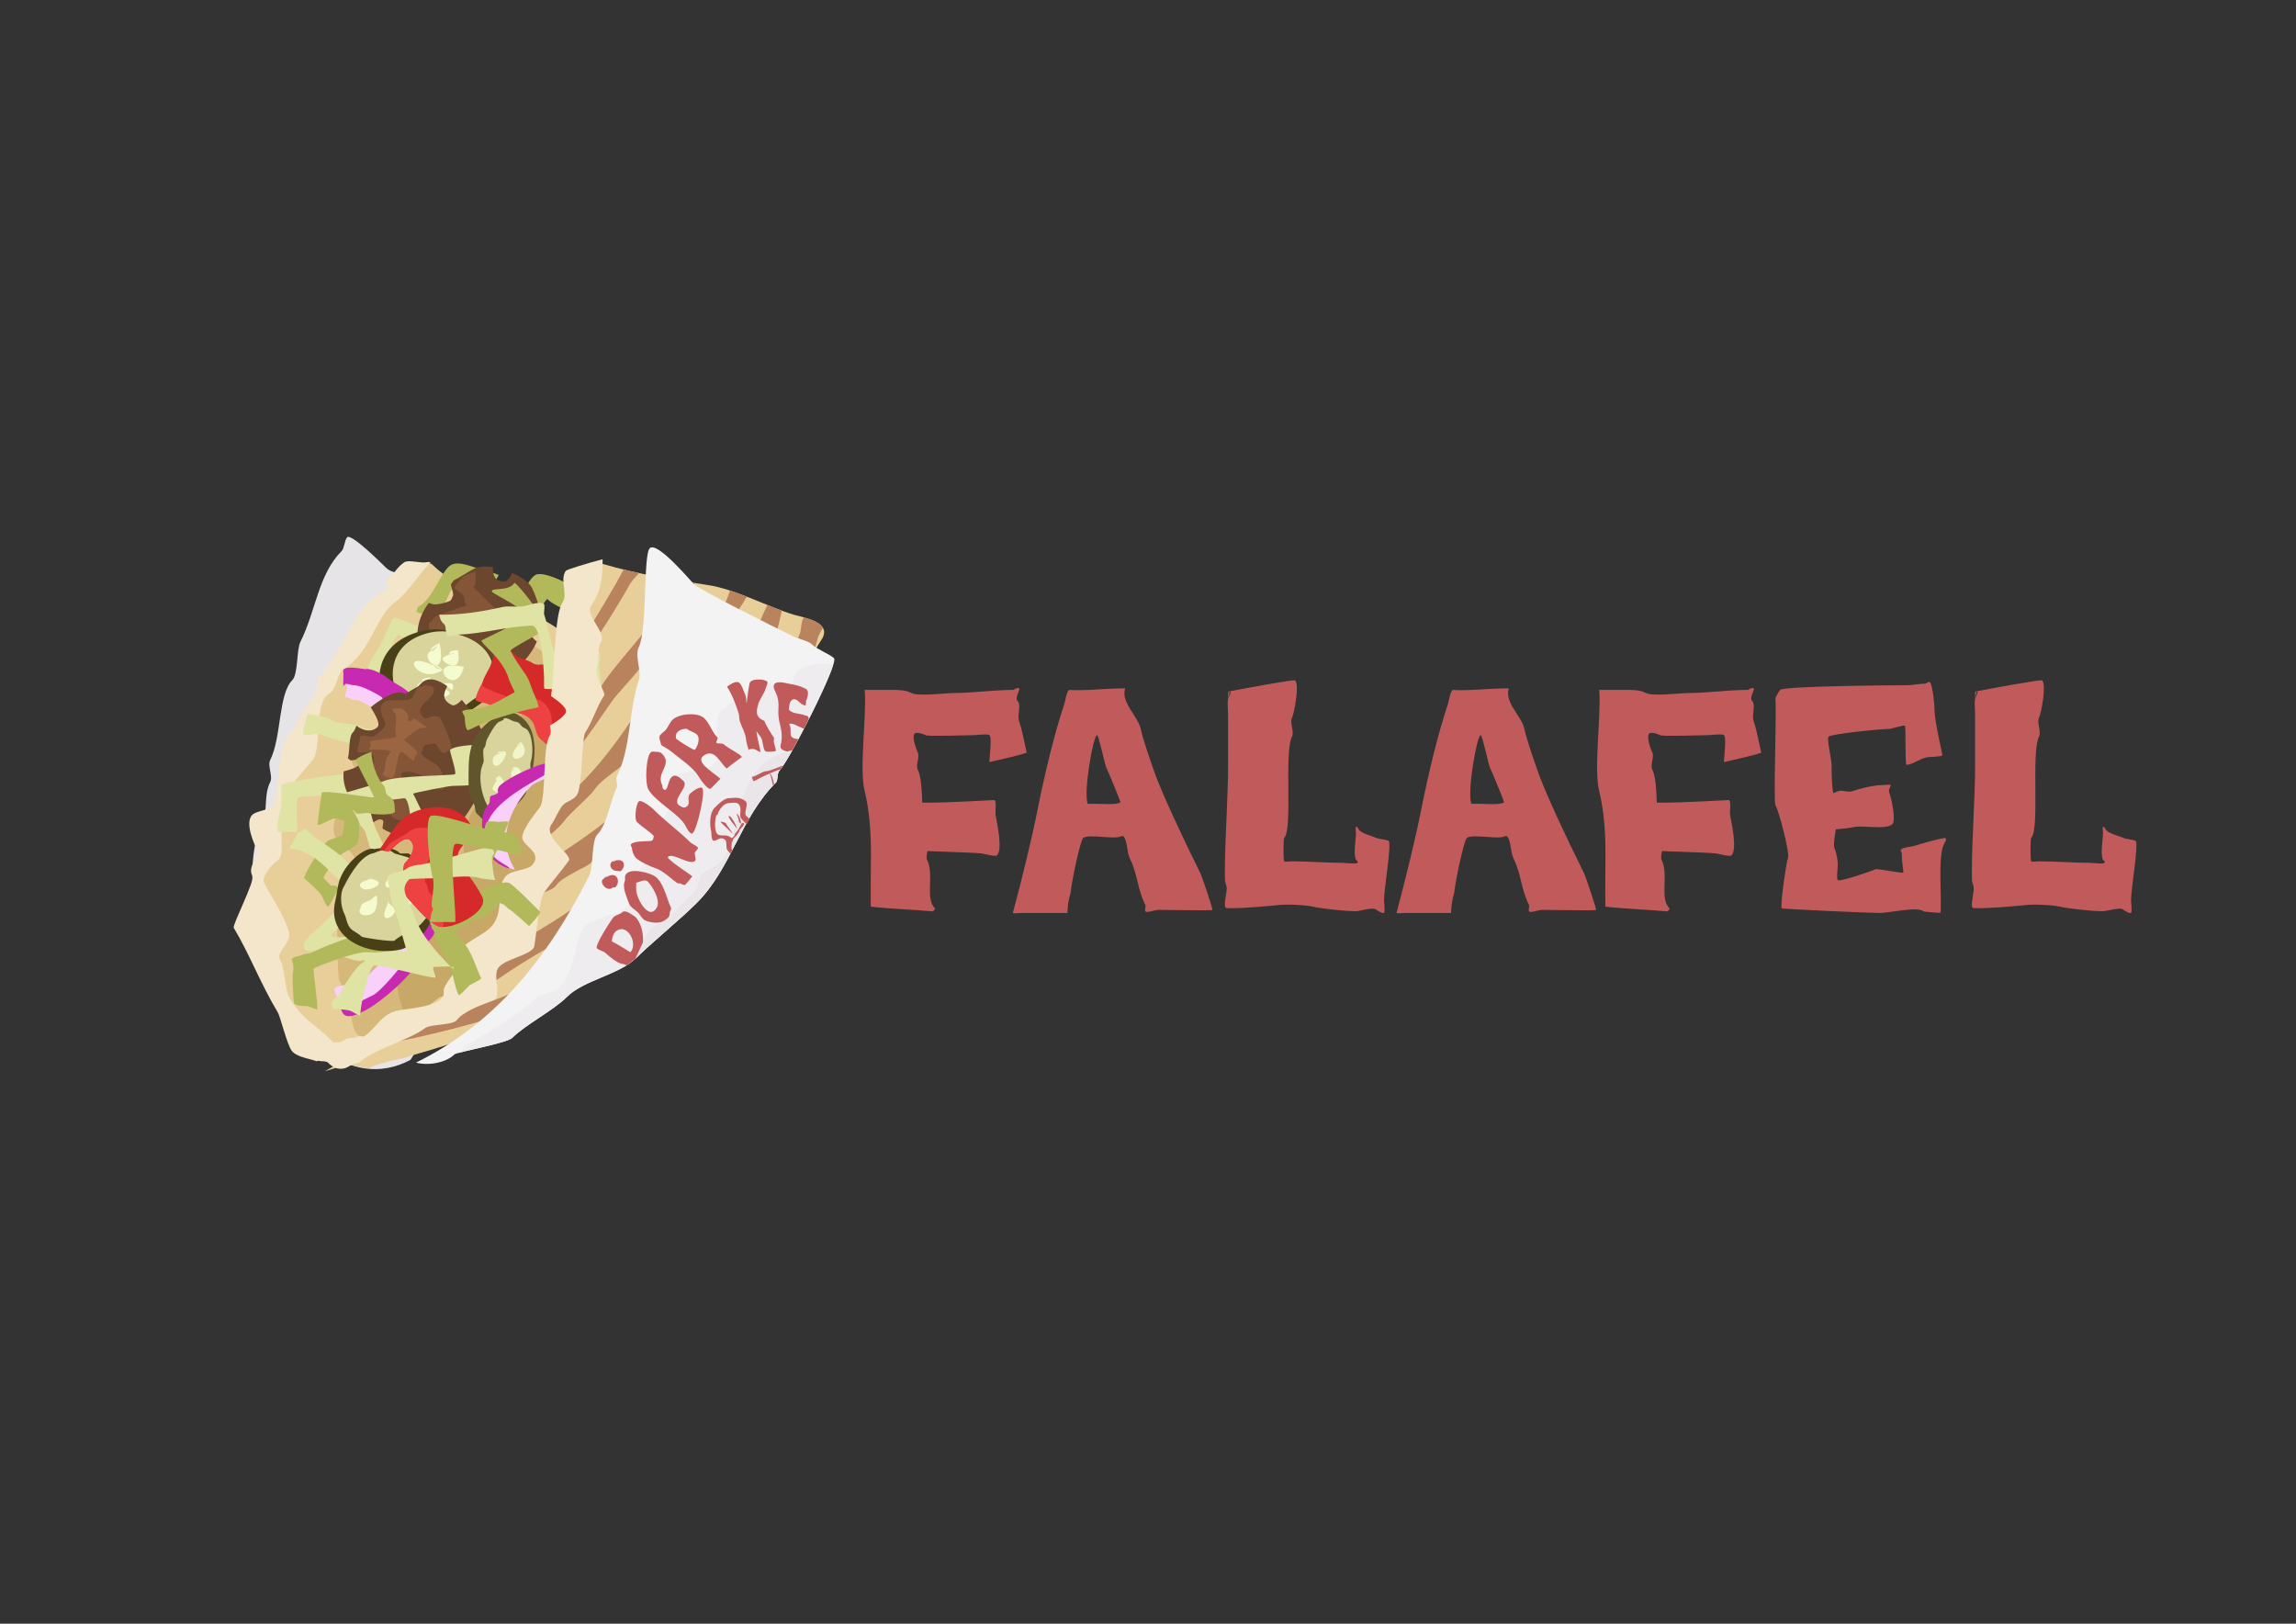 <?xml version="1.0" encoding="UTF-8" standalone="no"?>
<!-- Created with Inkscape (http://www.inkscape.org/) -->

<svg
   xmlns:dc="http://purl.org/dc/elements/1.1/"
   xmlns:cc="http://creativecommons.org/ns#"
   xmlns:rdf="http://www.w3.org/1999/02/22-rdf-syntax-ns#"
   xmlns:svg="http://www.w3.org/2000/svg"
   xmlns="http://www.w3.org/2000/svg"
   xmlns:sodipodi="http://sodipodi.sourceforge.net/DTD/sodipodi-0.dtd"
   xmlns:inkscape="http://www.inkscape.org/namespaces/inkscape"
   width="1052.362"
   height="744.094"
   id="svg4460"
   version="1.1"
   inkscape:version="0.48.3.1 r9886"
   sodipodi:docname="falafel.svg"
   inkscape:export-filename="/home/substack/media/vector/falafel.png"
   inkscape:export-xdpi="99.97509"
   inkscape:export-ydpi="99.97509">
  <rect width="100%" height="100%" fill="#333333" stroke="none"/>
  <defs
     id="defs4462" />
  <sodipodi:namedview
     id="base"
     pagecolor="#ffffff"
     bordercolor="#666666"
     borderopacity="1.0"
     inkscape:pageopacity="0.0"
     inkscape:pageshadow="2"
     inkscape:zoom="0.5"
     inkscape:cx="620.7213"
     inkscape:cy="548.53954"
     inkscape:document-units="px"
     inkscape:current-layer="layer1"
     showgrid="false"
     inkscape:window-width="1364"
     inkscape:window-height="766"
     inkscape:window-x="0"
     inkscape:window-y="0"
     inkscape:window-maximized="0" />
  <g
     inkscape:label="Layer 1"
     inkscape:groupmode="layer"
     id="layer1"
     transform="translate(0,-308.268)">
    <g
       id="g6166"
       transform="matrix(1.06,0,0,1.06,-156.252,222.671)">
      <path
         inkscape:connector-curvature="0"
         id="path5634"
         d="m 367.688,343.557 c 2.163,-1.677 3.507,-3.835 5.046,-5.887 1.779,-2.372 3.911,-7.211 6.307,-8.41 4.322,-2.161 20.687,6.893 22.286,10.092 0.545,1.091 -1.625,4.512 -2.102,5.466 -0.574,1.148 -0.092,3.456 -0.841,4.205 -0.934,0.934 -3.933,-2.902 -4.625,-3.364 -3.067,-2.045 -7.375,-3.59 -9.671,-5.887 -0.524,-0.524 -5.947,9.311 -7.148,10.512 -0.092,0.092 -9.084,-3.624 -9.251,-4.625 -0.115,-0.691 0,-1.402 0,-2.102 z"
         style="fill:#b2b95a;fill-opacity:1;stroke:#ffffff;stroke-width:1px;stroke-linecap:butt;stroke-linejoin:miter;stroke-opacity:0" />
      <path
         inkscape:connector-curvature="0"
         id="path5425"
         d="m 324.901,538.971 c -12.261,6.542 -28.125,6.365 -45.194,-10.704 -6.033,-6.033 -7.009,-12.956 -11.893,-17.84 -6.611,-6.611 -3.069,-20.409 -7.136,-28.544 -5.224,-10.448 -5.866,-33.461 0,-45.194 2.711,-5.422 0.629,-11.962 3.568,-17.84 1.269,-2.537 -1.269,-6.977 0,-9.515 4.898,-9.795 3.506,-28.481 9.515,-34.49 2.64,-2.64 1.772,-13.059 3.568,-16.65 6.689,-13.377 7.667,-29.075 17.84,-39.247 1.111,-1.111 1.268,-4.836 2.379,-5.947 1.752,-1.752 15.259,11.691 16.65,13.082 3.081,3.081 8.147,2.2 10.704,4.757 8.082,8.082 23.035,11.142 32.111,20.218 1.992,1.992 8.712,2.765 10.704,4.757 11.269,11.269 30.002,12.163 40.437,22.597 1.092,1.092 10.704,2.811 10.704,5.947 0,5.221 -6.416,13.302 -8.325,19.029 -3.819,11.456 -7.943,22.641 -11.893,34.49 -3.143,9.43 -10.957,18.347 -15.461,27.354 -9.005,18.011 -18.257,38.475 -30.922,51.141 -2.342,2.342 -7.464,2.707 -9.515,4.757 -6.734,6.734 -12.182,8.41 -17.84,17.84 z"
         style="fill:#e6e4e6;fill-opacity:1;stroke:#ffffff;stroke-width:1px;stroke-linecap:butt;stroke-linejoin:miter;stroke-opacity:0" />
      <path
         inkscape:connector-curvature="0"
         id="path5173"
         d="m 293.979,538.971 c -0.408,-0.945 -22.347,-14.961 -27.354,-24.976 -6.933,-13.867 1.994,-37.637 -4.757,-51.141 -0.504,-1.008 -2.593,-5.732 -1.189,-7.136 1.926,-1.926 -0.213,-4.331 1.189,-7.136 3.729,-7.459 5.76,-15.275 10.704,-20.218 0.478,-0.478 2.415,-19.101 3.568,-21.408 3.633,-7.266 6.166,-13.522 9.515,-20.218 1.38,-2.759 -0.867,-11.026 1.189,-13.082 4.236,-4.236 10.245,-7.867 14.272,-11.893 2.945,-2.945 27.377,-42.792 33.301,-36.869 14.945,14.945 44.264,16.91 59.466,32.111 1.526,1.526 4.803,1.235 5.947,2.379 1.388,1.388 -0.198,5.748 1.189,7.136 4.156,4.156 9.181,44.672 4.757,53.519 -4.941,9.883 -11.762,21.013 -15.461,32.111 -7.338,22.015 -13.781,44.703 -28.544,59.466 -4.511,4.511 -19.092,9.577 -23.786,14.272 -2.382,2.382 -19.21,1.37 -23.786,5.947 -0.949,0.949 -4.699,-0.624 -5.947,0 -4.562,2.281 -8.03,4.639 -14.272,7.136 z"
         style="fill:#e8cf9a;fill-opacity:1;stroke:#ffffff;stroke-width:1px;stroke-linecap:butt;stroke-linejoin:miter;stroke-opacity:0" />
      <path
         inkscape:connector-curvature="0"
         id="path5630"
         d="m 328.173,343.061 c 6.113,-2.854 9.655,-14.577 13.74,-17.726 4.006,-3.088 12.514,2.042 17.461,2.682 0.488,0.063 3.657,1.23 3.645,1.319 -0.061,0.471 -1.759,3.027 -2.207,3.954 -0.485,1.004 -0.554,3.806 -1.427,4.479 -1.555,1.199 -14.298,-4.369 -15.685,-3.3 -2.584,1.992 -4.934,12.064 -7.78,14.257 -1.12,0.863 -4.57,-1.942 -5.205,-2.369 -0.227,-0.153 -3.283,-0.839 -3.228,-1.265 0.092,-0.709 0.458,-1.354 0.687,-2.031 z"
         style="fill:#b2b95a;fill-opacity:1;stroke:#ffffff;stroke-width:1px;stroke-linecap:butt;stroke-linejoin:miter;stroke-opacity:0" />
      <path
         sodipodi:nodetypes="cssssssssssssssssssssssssssssssssssssssc"
         inkscape:connector-curvature="0"
         id="path5616"
         d="m 353.812,502.081 c -5.16,3.616 -8.359,8.78 -12.615,13.035 -3.285,3.285 -14.114,7.368 -18.501,8.83 -1.205,0.402 -5.883,3.36 -6.728,4.205 -2.067,2.067 -12.475,1.401 -13.876,0 -2.95,-2.95 -2.61,-9.931 -4.205,-14.717 -1.035,-3.104 -2.404,-6.069 -3.784,-8.83 -0.958,-1.917 -1.185,-31.767 -0.42,-34.059 1.406,-4.218 4.733,-8.626 6.728,-12.615 0.202,-0.404 -0.135,-1.278 0,-1.682 3.451,-10.353 -12.519,-8.276 -7.989,-21.865 0.335,-1.006 1.082,-7.989 2.102,-7.989 3.176,0 6.371,16.629 10.512,4.205 0.481,-1.443 0.889,-3.136 1.261,-4.625 1.701,-6.802 -12.796,-16.839 -4.625,-22.286 1.784,-1.189 10.198,-7.042 12.194,-5.046 1.703,1.703 5.628,7.828 8.83,4.625 5.393,-5.393 1.76,-13.767 3.364,-20.183 2.022,-8.088 9.02,-5.847 11.353,-10.512 2.007,-4.014 -1.773,-7.717 -0.42,-11.774 1.985,-5.954 20.606,-5.046 25.65,-5.046 6.748,0 12.184,1.816 17.66,5.466 2.051,1.367 3.596,3.021 5.887,3.784 2.686,0.895 4.386,5.386 7.148,6.307 1.534,0.511 5.492,2.234 7.148,1.682 2.042,-0.681 5.7,-2.025 7.989,-1.261 4.648,1.549 11.535,5.957 12.615,11.353 0.356,1.779 0.062,3.674 0.42,5.466 0.336,1.679 0.786,-0.093 0.42,2.102 -1.238,7.431 -2.665,9.672 -8.83,14.297 -0.826,0.619 -2.231,0.969 -2.943,1.682 -0.58,0.58 -1.213,1.658 -2.102,2.102 -1.041,0.521 -4.09,2.294 -4.625,3.364 -2.621,5.242 -6.888,9.885 -10.512,14.717 -3.28,4.374 1.172,10.691 -1.261,15.558 -3.109,6.218 -7.242,12.022 -9.671,18.501 -2.66,7.092 -9.487,14.411 -13.456,21.024 -1.307,2.179 -2.341,5.705 -4.205,7.569 -1.454,1.454 -4.049,3.053 -5.046,5.046 -1.619,3.238 -2.298,5.034 -5.466,7.569 z"
         style="fill:#d6b87a;fill-opacity:1;stroke:#ffffff;stroke-width:1px;stroke-linecap:butt;stroke-linejoin:miter;stroke-opacity:0" />
      <path
         inkscape:connector-curvature="0"
         id="path5618"
         d="m 337.413,518.48 c -0.561,0.14 -1.542,0.981 -1.682,0.42 -0.14,-0.561 2.091,-0.829 1.682,-0.42 -0.569,0.569 -2.653,1.747 -3.364,2.102 -1.369,0.685 -6.585,1.119 -7.148,1.682 -0.357,0.357 -0.756,0.841 -1.261,0.841 -3.285,0 -8.146,-17.504 -5.887,-19.763 0.467,-0.467 2.473,-6.208 3.364,-7.989 1.355,-2.711 -0.522,-7.728 3.364,-9.671 0.629,-0.315 1.253,-1.673 1.682,-2.102 4.264,-4.264 9.982,-9.031 12.615,-14.297 2.706,-5.413 5.111,-11.063 7.569,-15.978 0.721,-1.442 -0.42,-3.945 -0.42,-5.466 0,-4.086 0.436,-8.036 1.682,-11.774 2.285,-6.854 9.67,-13.873 11.774,-20.183 1.341,-4.023 3.683,-8.106 5.046,-12.194 0.469,-1.406 2.079,-2.451 2.523,-3.784 1.877,-5.63 4.438,-13.891 10.092,-17.66 1.911,-1.274 10.103,-3.375 10.512,-3.784 0.712,-0.712 4.782,-2.235 6.728,-1.261 2.729,1.364 4.775,2.598 7.148,3.784 3.863,1.932 9.998,14.672 8.83,19.342 -0.912,3.647 -3.025,7.137 -3.784,10.933 -5.34,26.7 -20.103,52.06 -39.105,71.062 -2.179,2.179 -3.727,4.989 -5.887,7.148 -4.921,4.921 -10.983,9.301 -15.978,14.297 -3.779,3.779 -5.428,14.717 -10.092,14.717 z"
         style="fill:#c8a866;fill-opacity:1;stroke:#ffffff;stroke-width:1px;stroke-linecap:butt;stroke-linejoin:miter;stroke-opacity:0" />
      <path
         sodipodi:nodetypes="cssccsssssssssssccccsssssssssssscc"
         inkscape:connector-curvature="0"
         id="path5119"
         d="m 284.447,539.565 c 0.667,-0.388 1.319,-0.83 2.001,-1.175 1.414,-0.716 2.869,-1.352 4.335,-1.88 1.315,-0.473 2.639,-0.812 3.987,-1.13 -0.194,-0.153 -0.593,-0.259 -0.697,-0.432 -5.206,-8.674 -14.584,-11.246 -21.338,-22.5 -2.404,-4.006 -1.965,-13.064 -4.345,-17.03 -1.71,-2.85 4.94,-7.142 4.031,-11.233 -1.378,-6.199 -7.807,-16.314 -10.652,-21.054 -2.028,-3.379 4.242,-9.427 4.902,-9.823 5.435,-3.262 -0.115,-12.13 4.326,-17.312 1.473,-1.719 4.827,-2.759 4.031,-6.337 -0.541,-2.433 -2.539,-8.484 -1.146,-10.111 l 8.639,-10.082 c 4.118,-4.805 0.411,-24.781 7.212,-28.863 3.465,-2.08 3.407,-8.9 6.335,-10.657 12.085,-7.253 13.746,-23.945 23.371,-29.721 6.127,-5.794 7.744,-9.518 14.148,-16.403 -0.499,-0.121 -0.995,-0.151 -1.47,-0.045 -2.813,0.625 -7.924,-1.12 -9.792,0.001 -3.125,1.875 -4.946,5.932 -8.071,7.808 -1.31,0.786 2.504,2.415 0.288,3.744 -16.272,9.766 -15.403,22.055 -29.13,38.074 -1.615,1.885 -0.408,6.21 -2.023,8.095 -4.884,5.7 -7.438,12.739 -11.844,17.881 -4.182,4.88 -3.615,28.637 -6.34,30.272 -1.709,1.025 -6.147,1.731 -8.064,2.881 -4.763,2.859 0.661,14.199 1.146,15.007 1.811,3.018 -4.192,7.744 -1.734,11.839 1.246,2.076 -8.779,21.313 -8.069,22.496 6.886,11.473 11.523,24.051 19.067,36.62 1.025,1.708 3.674,12.692 5.755,16.158 1.784,2.973 7.146,3.567 11.142,4.91 z"
         style="fill:#f3e6cb;fill-opacity:1;stroke:#ffffff;stroke-width:1px;stroke-linecap:butt;stroke-linejoin:miter;stroke-opacity:0" />
      <path
         inkscape:connector-curvature="0"
         id="path5552"
         d="m 309.614,375.87 c -1.872,-2.203 -6.745,-5.259 -9.603,-4.297 -0.723,0.244 -1.146,1.327 -1.688,1.509 -0.163,0.055 -2.174,0.067 -1.878,0.946 0.385,1.145 0.602,2.719 0.951,3.758 0.407,1.208 -1.06,3.375 -0.739,4.327 0.123,0.365 0.982,0.018 1.317,0.184 0.357,0.177 1.92,1.236 2.26,1.122 3.205,-1.079 12.557,6.337 14.129,8.42 3.397,4.501 7.738,9.006 9.255,13.512 0.038,0.114 0.591,1.37 1.32,1.124 5.725,-1.927 2.619,-12.722 1.267,-16.74 -0.589,-1.75 -3.066,-4.374 -4.154,-5.817 -3.359,-4.45 -10.117,-3.447 -12.435,-8.049 z"
         style="fill:#f9d0f9;fill-opacity:1;stroke:#ffffff;stroke-width:1px;stroke-linecap:butt;stroke-linejoin:miter;stroke-opacity:0" />
      <path
         inkscape:connector-curvature="0"
         id="path5632"
         d="m 340.777,354.49 c -2.387,1.609 -22.477,-7.378 -23.127,-6.728 -1.272,1.272 -3.781,7.983 -5.046,10.512 -1.666,3.331 -4.714,6.994 -5.887,10.512 -0.558,1.675 -1.11,4.053 -2.102,5.046 -1.536,1.536 7.252,4.943 7.569,4.625 0.166,-0.166 3.318,-19.297 7.148,-23.127 0.314,-0.314 4.268,1.791 5.046,2.102 1.119,0.448 13.876,6.685 13.876,6.728 0,0.15 -2.179,-0.267 -1.261,-2.102 1.225,-2.451 2.665,-4.77 3.784,-7.569 z"
         style="fill:#dfe3a4;fill-opacity:1;stroke:#ffffff;stroke-width:1px;stroke-linecap:butt;stroke-linejoin:miter;stroke-opacity:0" />
      <path
         sodipodi:nodetypes="csscsscccsscscsscscsscsccc"
         inkscape:connector-curvature="0"
         id="path5532"
         d="m 356.938,325.656 c -1.672,0.017 -3.147,0.277 -4.281,0.844 -3.091,1.545 -5.839,3.56 -8.844,5.062 -0.411,0.205 -0.946,1.214 -1.469,1.906 1.558,5.83 1.082,3.989 0.21,6.497 -0.373,1.074 -5.626,2.097 -6.742,2.097 -1.072,0 -2.04,-0.294 -2.969,-0.688 -3.098,4.015 -4.939,8.914 -5,14.156 1.606,2.008 1.684,2.15 2.5,3.781 0.494,0.989 -0.259,2.241 0.438,2.938 0.926,0.926 3.681,4.794 5.031,5.469 l 5.125,2.562 c 2.4,-2.187 5.662,-3.903 8.344,-2.562 2.648,1.324 3.826,3.247 4.344,5.344 1.457,0.112 2.81,-0.312 4.469,-0.312 2.329,0 4.993,0.315 7.156,-0.406 6.068,-2.023 11.494,-7.745 14.312,-14.25 -2.252,-1.586 -3.717,-3.692 -2.125,-8.469 0.68,-2.041 2.295,-2.72 4.031,-2.938 -0.127,-1 -0.341,-1.992 -0.656,-2.938 -0.983,-2.949 -1.966,-6.027 -3.375,-8.844 -1.203,-2.405 -4.581,-4.735 -8.562,-6.469 -0.637,1.533 -1.451,2.866 -2.781,3.531 -0.88,0.44 -2.676,-0.057 -3.375,-0.406 -1.859,-0.929 -2.194,-3.195 -2.188,-5.625 -1.254,-0.195 -2.47,-0.293 -3.594,-0.281 z"
         style="fill:#6c462d;fill-opacity:1;stroke:#ffffff;stroke-width:1px;stroke-linecap:butt;stroke-linejoin:miter;stroke-opacity:0" />
      <path
         inkscape:connector-curvature="0"
         id="path5679"
         d="m 352.85,327.867 c -1.747,0.827 -3.495,1.302 -5.055,2.081 -0.337,0.169 -4.288,4.632 -3.865,5.055 0.822,0.822 3.325,2.191 4.163,3.865 0.316,0.633 0.135,2.514 0.595,2.973 0.198,0.198 0.595,0.314 0.595,0.595 0,0.231 -3.536,1.025 -3.865,1.189 -3.017,1.508 -6.738,2.18 -9.515,3.568 -0.946,0.473 -1.287,1.584 -1.784,2.081 -0.449,0.449 -0.846,0.205 -1.189,0.892 -0.318,0.635 0.333,3.044 0.595,3.568 0.38,0.761 0.055,1.542 0.595,2.081 0.407,0.407 2.616,-0.178 2.973,-0.297 5.261,-1.754 12.873,-3.656 16.65,-7.433 0.724,-0.724 1.306,1.719 1.487,2.081 0.986,1.972 2.559,1.964 3.865,3.271 0.14,0.14 -0.198,0.595 0,0.595 0.665,0 1.919,-3.406 2.379,-3.865 1.333,-1.333 3.201,-2.309 4.46,-3.568 0.26,-0.26 -3.009,-1.523 -3.271,-1.784 -1.386,-1.386 -2.954,-2.657 -4.46,-4.163 -2.429,-2.429 -4.375,-4.375 -5.947,-5.947 -0.367,-0.367 0.268,-0.565 0.297,-0.595 0.714,-0.714 0.63,-5.412 0.297,-6.244 z"
         style="fill:#845637;fill-opacity:1;stroke:#ffffff;stroke-width:1px;stroke-linecap:butt;stroke-linejoin:miter;stroke-opacity:0" />
      <g
         transform="translate(-28.41,-131.898)"
         id="g5300">
        <path
           style="fill:#494018;fill-opacity:1;stroke:#000000;stroke-width:1px;stroke-linecap:butt;stroke-linejoin:miter;stroke-opacity:0"
           d="m 370.545,485.846 c -0.78,-0.876 -8.754,-2.531 -17.936,1.491 -14.287,6.259 -15.807,21.232 -8.491,33.513 4.469,7.501 18.552,4.248 24.817,4.916 2.959,0.316 7.275,-3.48 9.24,-5.066 3.46,-2.793 11.709,-6.942 12.361,-13.054 1.195,-11.207 -7.711,-19.446 -19.99,-21.8 z"
           id="path5284"
           inkscape:connector-curvature="0" />
        <path
           inkscape:connector-curvature="0"
           id="path5286"
           d="m 372.03,486.52 c -0.67,-0.753 -7.52,-2.174 -15.407,1.281 -12.273,5.377 -13.578,18.239 -7.294,28.788 3.839,6.444 15.937,3.649 21.318,4.223 2.541,0.271 6.249,-2.99 7.937,-4.352 2.972,-2.399 10.058,-5.963 10.618,-11.214 1.027,-9.627 -6.624,-16.704 -17.172,-18.726 z"
           style="fill:#d9d49c;fill-opacity:1;stroke:#ffffff;stroke-width:0.859px;stroke-linecap:butt;stroke-linejoin:miter;stroke-opacity:0" />
        <path
           style="fill:#f4fbce;fill-opacity:1;stroke:#ffffff;stroke-width:1.099px;stroke-linecap:butt;stroke-linejoin:miter;stroke-opacity:0"
           d="m 365.955,491.005 c -1.233,0.924 -2.773,4.006 -3.698,2.773 -0.924,-1.233 4.787,-3.863 3.698,-2.773 -1.395,1.395 -3.227,2.303 -4.622,3.698 -3.356,3.356 7.843,12.407 4.622,-3.698 z"
           id="path5288"
           inkscape:connector-curvature="0" />
        <path
           style="fill:#f4fbce;fill-opacity:1;stroke:#ffffff;stroke-width:1.099px;stroke-linecap:butt;stroke-linejoin:miter;stroke-opacity:0"
           d="m 367.148,502.327 c -1.076,-0.602 -3.829,-0.73 -3.227,-1.806 0.602,-1.076 4.303,2.408 3.227,1.806 -21.23,-11.879 -10.989,7.47 0,0 z"
           id="path5290"
           inkscape:connector-curvature="0" />
        <path
           style="fill:#f4fbce;fill-opacity:1;stroke:#ffffff;stroke-width:1.099px;stroke-linecap:butt;stroke-linejoin:miter;stroke-opacity:0"
           d="m 362.007,506.026 c -1.233,0.308 -3.39,2.157 -3.698,0.924 -0.308,-1.233 4.596,-1.823 3.698,-0.924 -1.173,1.173 -3.199,0.995 -4.622,1.849 -5.21,3.126 7.207,8.488 4.622,-1.849 z"
           id="path5292"
           inkscape:connector-curvature="0" />
        <path
           style="fill:#f4fbce;fill-opacity:1;stroke:#ffffff;stroke-width:1.099px;stroke-linecap:butt;stroke-linejoin:miter;stroke-opacity:0"
           d="m 366.485,508.135 c -3.675,4.272 0.77,7.55 3.698,4.622 0.218,-0.218 0,-0.616 0,-0.924 -1.233,-1.233 -4.931,-2.465 -3.698,-3.698 1.271,-1.271 2.954,2.106 4.622,2.773 0.858,0.343 0.907,-2.592 0,-2.773 -1.511,-0.302 -3.082,0 -4.622,0 z"
           id="path5294"
           inkscape:connector-curvature="0" />
        <path
           style="fill:#f4fbce;fill-opacity:1;stroke:#ffffff;stroke-width:1.099px;stroke-linecap:butt;stroke-linejoin:miter;stroke-opacity:0"
           d="m 376.395,500.983 c -17.92,-4.246 -3.687,14.747 0,0 z"
           id="path5296"
           inkscape:connector-curvature="0" />
        <path
           style="fill:#f4fbce;fill-opacity:1;stroke:#ffffff;stroke-width:1.099px;stroke-linecap:butt;stroke-linejoin:miter;stroke-opacity:0"
           d="m 373.857,494.185 c -1.233,0.308 -3.39,2.157 -3.698,0.924 -0.308,-1.233 4.596,-1.823 3.698,-0.924 -0.39,0.39 -5.546,1.848 -6.471,2.773 -1.625,1.625 8.672,8.229 6.471,-2.773 z"
           id="path5298"
           inkscape:connector-curvature="0" />
      </g>
      <path
         inkscape:connector-curvature="0"
         id="path5537"
         d="m 330.947,403.826 c 2.583,-3.657 -0.062,-18.006 -7.595,-24.424 -2.601,-2.216 -5.865,-3.389 -8.479,-5.616 -1.846,-1.573 -7.436,-4.399 -9.414,-3.733 -0.374,0.126 -10.809,-2.286 -9.586,1.345 0.169,0.503 -0.172,5.548 0.017,5.641 0.784,0.389 0.414,-0.453 0.75,-0.566 0.96,-0.323 2.661,0.556 3.951,0.552 4.32,-0.013 16.537,7.241 19.402,11.037 3.071,4.069 5.305,8.304 6.618,12.203 0.445,1.321 -0.433,2.44 0.011,3.761 0.485,1.44 4.013,-0.044 4.324,-0.201 z"
         style="fill:#c729b1;fill-opacity:1;stroke:#ffffff;stroke-width:1px;stroke-linecap:butt;stroke-linejoin:miter;stroke-opacity:0" />
      <path
         inkscape:connector-curvature="0"
         id="path5624"
         d="m 318.491,397.38 c -5.808,2.298 -12.325,-1.925 -18.081,-3.364 -1.888,-0.472 -6.488,-0.511 -7.989,-1.261 -3.075,-1.538 -6.706,-2.943 -10.092,-2.943 -0.525,0 -1.318,-0.784 -1.682,-0.42 -0.701,0.701 -2.102,6.92 -2.102,7.569 0,0.173 -0.111,1.15 0,1.261 1.114,1.114 5.702,-0.723 7.148,0 4.01,2.005 26.452,7.11 27.332,7.989 0.408,0.408 -1.063,2.349 -1.261,2.943 -0.357,1.071 -0.485,5.11 -1.261,5.887 -0.164,0.164 -1.425,0 -1.682,0 -3.711,0 -7.325,0.42 -10.933,0.42 -3.969,0 -26.99,3.022 -28.593,4.625 -0.453,0.453 -0.008,8.854 -0.42,10.092 -0.396,1.188 -2.397,8.957 -1.261,10.092 0.383,0.383 3.182,0 3.784,0 0.67,0 3.749,0.456 4.205,0 0.961,-0.961 -0.787,-13.903 0.841,-14.717 2.138,-1.069 27.94,-1.3 30.695,-0.841 1.295,0.216 8.843,2.09 10.092,0.841 2.405,-2.405 5.046,-18.814 5.046,-23.547 0,-0.795 1.512,-3.955 1.261,-4.205 -1.193,-1.193 -3.391,-0.089 -5.046,-0.42 z"
         style="fill:#dfe3a4;fill-opacity:1;stroke:#ffffff;stroke-width:1px;stroke-linecap:butt;stroke-linejoin:miter;stroke-opacity:0" />
      <path
         inkscape:connector-curvature="0"
         id="path5240"
         d="m 333.307,374.447 c -1.373,0.049 -2.622,0.559 -3.656,1.594 -2.302,2.302 -0.06,0.511 -7.125,4.75 -2.805,-2.103 -8.956,0.917 -14.812,5.719 2.168,3.638 4.264,7.205 2.906,8.562 -2.509,2.509 -6.182,1.56 -9.125,-0.562 -0.385,1.119 -0.81,2.185 -1.562,2.938 -1.786,1.786 -1.215,8.025 -2.094,11.094 0.3,0.258 0.612,0.487 0.906,0.781 0.595,0.595 2.968,-0.595 3.562,0 2.461,2.461 -2.627,3.933 -6.281,4.906 -1.063,8.212 4.862,16.469 12.75,22.156 1.59,-1.231 3.163,-1.931 4.219,-0.875 0.595,0.595 -0.595,2.968 0,3.562 0.028,0.028 0.064,0.065 0.094,0.094 9.089,5.057 19.473,6.527 24.906,1.094 0.824,-0.824 5.113,-0.363 5.938,-1.188 4.778,-4.778 7.624,-9.555 10.969,-16.062 -2.308,-0.971 -4.792,-2.02 -3.844,-2.969 1.754,-1.754 3.923,-1.871 6.219,-1.688 0.325,-0.651 0.595,-1.189 0.938,-1.875 4.175,-8.35 -2.71,-23.509 -11.125,-33.156 -1.663,1.67 -3.178,2.802 -4.344,2.219 -4.699,-2.349 -3.345,-5.398 -1.969,-8.125 -2.661,-1.923 -5.242,-3.048 -7.469,-2.969 z"
         style="fill:#6c462d;fill-opacity:1;stroke:#ffffff;stroke-width:1px;stroke-linecap:butt;stroke-linejoin:miter;stroke-opacity:0" />
      <path
         inkscape:connector-curvature="0"
         id="path5662"
         d="m 309.738,398.632 c -1.709,1.731 -5.1,-0.846 -6.541,0.595 -0.414,0.414 -0.111,1.522 -0.297,2.081 -0.194,0.582 -0.595,1.537 -0.595,2.081 0,0.512 -0.656,2.02 -0.297,2.379 1.416,1.416 7.136,-2.221 7.136,3.568 0,2.464 -1.089,3.367 -2.081,5.352 -0.161,0.322 -0.569,6.594 -0.297,7.136 0.431,0.861 1.67,1.132 2.379,1.487 0.65,0.325 0.769,1.128 1.487,1.487 2.55,1.275 4.46,-3.787 4.46,2.081 0,3.768 -0.11,6.802 3.568,8.028 0.544,0.181 1.699,0.637 2.379,0.297 2.197,-1.099 6.727,-2.155 7.731,-4.163 0.06,-0.12 -0.608,-1.5 -0.892,-1.784 -2.572,-2.572 -3.238,-6.178 -4.757,-9.217 -0.522,-1.044 -3.04,-4.096 -2.081,-5.055 0.449,-0.449 1.762,-0.595 2.676,-0.595 2.627,0 4.571,0.947 6.839,2.081 1.864,0.932 6.464,7.511 8.92,5.055 0.602,-0.602 0.238,-2.021 0,-2.973 -0.617,-2.468 -0.788,-4.123 -2.379,-6.244 -1.483,-1.977 -9.202,-4.772 -7.136,-6.839 0.248,-0.248 0.05,-0.942 0.297,-1.189 0.297,-0.297 0.297,-0.892 0.595,-1.189 0.265,-0.265 1.797,-0.595 2.379,-0.595 0.48,0 2.112,-0.564 2.379,-0.297 2.118,2.118 2.349,6.571 6.839,2.081 1.066,-1.066 -4.265,-12.887 -5.055,-13.677 -0.137,-0.137 -0.712,0.09 -0.892,0 -2.776,-1.388 -4.653,2.684 -6.839,-0.595 -3.386,-5.079 8.884,-8.361 4.46,-12.785 -0.237,-0.237 -1.175,0.156 -1.487,0 -1.019,-0.509 -1.733,-0.174 -2.676,0.297 -0.416,0.208 -1.052,0.08 -1.487,0.297 -1.988,0.994 -1.249,3.895 -3.568,5.055 -2.972,1.486 -9.544,-0.565 -11.893,1.784 -2.189,2.189 -0.103,6.335 0.892,8.325 1.057,2.113 -2.933,4.666 -4.163,5.649 z"
         style="fill:#845637;fill-opacity:1;stroke:#ffffff;stroke-width:1px;stroke-linecap:butt;stroke-linejoin:miter;stroke-opacity:0" />
      <path
         sodipodi:nodetypes="scsssscsscssssssssss"
         inkscape:connector-curvature="0"
         id="path4514"
         d="m 407.938,324.562 c -2.532,-0.106 -5.388,4.293 -5.906,4.844 -4.892,12.265 -4.427,25.24 -5.375,38.344 -0.673,9.295 -6.185,19.084 -5.844,28.812 1.287,36.681 -19.937,84.976 -40.875,104.906 -6.965,6.63 -15.094,12.49 -23.312,18.562 -11.985,8.856 -25.56,16.623 -38.719,23.812 2.512,-0.677 5.032,-1.391 7.25,-2.5 2.186,-1.093 11.415,1.679 11.906,1.188 0.66,-0.66 7.387,-2.894 13.594,-4 12.017,-3.869 27.841,-7.212 31.25,-12.062 0.772,-1.098 4.722,-0.171 5.844,-1 5.944,-4.392 13.846,-6.263 19.875,-10.719 12.533,-9.261 26.005,-17.91 38.688,-27.281 10.242,-7.568 61.916,-67.748 63,-74.969 1.612,-10.734 17.359,-46.649 23.031,-54.719 5.639,-8.023 -7.109,-9.898 -11.625,-11.25 -11.589,-3.47 -25.023,-11.008 -37.25,-12.844 -15.091,-2.266 -31.163,-4.879 -45.031,-9.031 -0.165,-0.049 -0.331,-0.087 -0.5,-0.094 z"
         style="fill:#e8cf9a;fill-opacity:1;stroke:#ffffff;stroke-width:1px;stroke-linecap:butt;stroke-linejoin:miter;stroke-opacity:0" />
      <path
         inkscape:connector-curvature="0"
         id="path4516"
         d="m 417.06,326.958 c -3.826,7.428 -12.274,21.453 -20.003,33.531 -0.122,2.419 -0.236,4.842 -0.412,7.273 -0.047,0.646 -0.12,1.288 -0.201,1.938 9.43,-12.938 19.149,-28.823 23.194,-36.15 0.732,-1.326 2.249,-3.058 4.103,-5.03 -2.265,-0.486 -4.476,-1.022 -6.68,-1.563 z"
         style="fill:#b9835e;fill-opacity:1;stroke:#ffffff;stroke-width:1px;stroke-linecap:butt;stroke-linejoin:miter;stroke-opacity:0" />
      <path
         inkscape:connector-curvature="0"
         id="path4544"
         d="m 439.648,331.518 c -6.748,17.465 -20.897,29.615 -30.843,43.765 -3.632,5.168 -5.55,10.855 -8.278,14.736 -2.805,3.99 -6.611,7.36 -10.102,10.645 -0.476,4.236 -1.26,8.919 -2.268,13.909 9.284,-8.649 17.445,-21.553 23.456,-30.105 3.372,-4.797 9.398,-10.45 12.988,-15.558 1.424,-2.025 5.508,-6.446 13.75,-18.101 4.708,-6.657 6.598,-11.829 9.455,-17.987 -2.715,-0.421 -5.423,-0.845 -8.158,-1.305 z"
         style="fill:#b9835e;fill-opacity:1;stroke:#ffffff;stroke-width:1px;stroke-linecap:butt;stroke-linejoin:miter;stroke-opacity:0" />
      <path
         inkscape:connector-curvature="0"
         id="path5500"
         d="m 384.959,382.648 c 0.954,-2.966 -4.065,-3.847 -8.947,-5.388 -0.808,-0.255 -2.719,0.599 -3.388,0.114 -0.752,-0.545 -2.422,-0.765 -3.586,-1.132 -4.009,-1.266 -7.827,-4.572 -12.156,-1.471 -1.112,0.796 -4.544,8.091 -3.727,8.683 1.335,0.968 2.624,0.828 4.483,1.415 1.929,0.609 3.589,1.922 5.512,2.529 5.306,1.675 11.115,0.664 14.478,5.359 1.346,1.88 1.303,4.726 2.785,6.795 1.119,1.562 10.958,9.499 12.798,8.182 4.928,-3.529 -0.682,-13.547 -3.125,-16.959 -0.866,-1.209 0.166,-5.389 -0.991,-6.229 -1.356,-0.983 -1.829,-1.375 -4.134,-1.897 z"
         style="fill:#ee4242;fill-opacity:1;stroke:#ffffff;stroke-width:1px;stroke-linecap:butt;stroke-linejoin:miter;stroke-opacity:0" />
      <path
         inkscape:connector-curvature="0"
         id="path4559"
         d="m 463.059,336.062 c -0.949,2.849 -1.996,5.778 -3.789,8.465 -1.459,2.187 -7.659,5.798 -8.872,10.24 -3.356,12.291 -19.057,20.976 -25.441,30.546 -8.569,12.846 -19.743,30.179 -37.331,43.85 -1.276,0.992 -2.503,1.992 -3.728,2.998 -1.194,4.268 -2.488,8.598 -3.93,12.93 3.954,-1.663 10.11,-7.444 11.401,-9.38 2.1,-3.148 11.128,-10.65 13.055,-13.539 3.569,-5.35 12.449,-9.53 15.42,-13.983 8.672,-12.999 17.281,-24.425 25.426,-36.634 4.367,-6.546 8.965,-8.892 13.755,-16.072 1.502,-2.251 6.744,-9.085 11.319,-16.757 -2.427,-0.95 -4.867,-1.877 -7.285,-2.663 z"
         style="fill:#b9835e;fill-opacity:1;stroke:#ffffff;stroke-width:1px;stroke-linecap:butt;stroke-linejoin:miter;stroke-opacity:0" />
      <path
         inkscape:connector-curvature="0"
         id="path5498"
         d="m 398.342,386.479 c -0.675,-0.457 -3.74,-10.389 -6.532,-14.288 -5.611,-7.835 -10.507,-2.112 -14.412,-4.944 -1.17,-0.848 -3.76,-1.581 -5.446,-2.114 -1.886,-0.595 -6.325,-7.035 -8.532,-5.454 -2.239,1.604 -2.945,6.698 -4.076,9.164 -1.067,2.326 -3.705,6.148 -3.378,8.202 0.235,1.474 13.581,5.865 15.507,6.473 3.316,1.047 6.734,-2.094 10.297,0.49 7.183,5.21 2.784,15.514 4.569,18.007 1.087,1.518 2.768,2.375 3.917,3.209 1.358,0.985 4.79,-1.58 5.615,-2.171 1.199,-0.859 3.153,-1.815 3.822,-2.737 1.253,-1.727 -1.065,-12.043 -1.351,-13.836 z"
         style="fill:#d62929;fill-opacity:1;stroke:#ffffff;stroke-width:1px;stroke-linecap:butt;stroke-linejoin:miter;stroke-opacity:0" />
      <path
         inkscape:connector-curvature="0"
         id="path4561"
         d="m 479.243,342.279 c -4.615,9.353 -8.028,20.298 -14.338,29.275 -5.227,7.437 -6.631,13.815 -11.002,20.033 -3.069,4.367 -9.466,10.547 -12.963,15.521 -3.403,4.841 -10.909,6.759 -13.804,10.878 -10.542,14.997 -33.096,29.193 -52.408,41.437 -2.293,5.757 -4.77,11.336 -7.391,16.548 1.104,-1.106 2.114,-2.239 2.928,-3.398 3.315,-4.716 14.99,-5.264 17.722,-9.151 2.786,-3.963 13.818,-7.978 15.153,-9.876 3.286,-4.676 10.232,-5.757 12.844,-9.474 4.936,-7.023 13.972,-12.577 18.429,-18.918 1.773,-2.523 7.004,-2.625 8.777,-5.148 4.992,-7.102 12.622,-13.577 17.055,-19.884 3.463,-4.926 8.79,-15.464 12.141,-20.232 2.851,-4.056 3.175,-11.818 5.765,-15.503 4.675,-6.651 5.899,-13.234 7.326,-19.645 -2.042,-0.753 -4.128,-1.609 -6.235,-2.465 z"
         style="fill:#b9835e;fill-opacity:1;stroke:#ffffff;stroke-width:1px;stroke-linecap:butt;stroke-linejoin:miter;stroke-opacity:0" />
      <path
         inkscape:connector-curvature="0"
         id="path5453"
         d="m 367.268,401.585 c -5.399,1.194 -22.467,0.602 -25.229,3.364 -0.397,0.397 2.953,9.662 2.102,10.512 -0.596,0.596 -26.059,0.625 -30.695,2.943 -2.283,1.142 -17.66,5.177 -17.66,5.466 0,0.214 3.083,3.363 3.364,4.205 0.956,2.867 2.801,5.88 3.784,8.83 0.449,1.348 2.163,2.344 2.523,3.784 0.997,3.988 2.449,8.262 4.205,11.774 1.131,2.263 0.178,5.401 1.261,7.569 0.274,0.547 1.305,3.74 1.261,3.784 -0.648,0.648 -3.574,0.561 -4.625,1.261 -2.999,1.999 -6.475,4.372 -8.83,6.728 -0.165,0.165 2.242,0.98 2.523,1.261 0.56,0.56 2.841,2.574 3.784,2.102 3.054,-1.527 5.415,-4.941 8.83,-6.307 3.279,-1.312 11.282,-3.293 13.035,-5.046 0.167,-0.167 -2.137,-1.424 -2.523,-1.682 -1.484,-0.989 -3.103,-3.997 -4.205,-5.466 -4.743,-6.324 -12.615,-19.329 -12.615,-26.911 0,-0.845 -1.085,-3.54 -0.841,-3.784 0.872,-0.872 6.675,-0.018 7.989,0.42 1.776,0.592 7.497,-0.913 7.989,-0.42 2.749,2.749 2.359,17.496 4.205,19.342 0.118,0.118 1.93,0.086 2.102,0 3.713,-1.857 8.232,0.841 11.774,0.841 0.28,0 0.841,-0.28 0.841,0 0,0.396 -0.561,-0.561 -0.841,-0.841 -0.622,-0.622 -1.902,-1.171 -2.523,-2.102 -1.974,-2.961 -3.749,-6.693 -6.307,-9.251 -2.677,-2.677 -3.552,-5.422 -5.046,-8.41 -0.175,-0.351 -0.919,-1.604 -0.841,-1.682 0.384,-0.384 15.321,-3.364 17.24,-3.364 1.45,0 10.744,-0.232 11.353,-0.841 0.977,-0.977 -0.372,-7.423 -0.841,-8.83 -0.324,-0.973 -1.304,-3.321 -1.261,-3.364 0.543,-0.543 2.833,0.738 3.784,0.42 3.065,-1.022 9.285,-0.454 11.353,-2.523 0.897,-0.897 -0.172,-2.54 -0.42,-3.784 z"
         style="fill:#dfe3a4;fill-opacity:1;stroke:#ffffff;stroke-width:1px;stroke-linecap:butt;stroke-linejoin:miter;stroke-opacity:0" />
      <g
         transform="translate(-20.841,-136.102)"
         id="g5490">
        <path
           style="fill:#60552b;fill-opacity:1;stroke:#ffffff;stroke-width:1px;stroke-linecap:butt;stroke-linejoin:miter;stroke-opacity:0"
           d="m 382.222,527.175 c -0.913,0.258 -7.674,4.941 -9.671,10.933 -1.346,4.037 -1.682,7.721 -1.682,12.194 0,4.335 -0.403,11.371 2.102,13.876 0.901,0.901 0.551,3.494 1.261,4.205 1.032,1.032 1.912,1.912 2.943,2.943 1.763,1.763 7.353,-1.466 7.989,-2.102 0.211,-0.211 1.406,-0.145 1.682,-0.42 2.529,-2.529 7.766,-5.638 9.251,-10.092 3.484,-10.453 6.815,-27.498 -4.625,-33.218 -3.131,-1.565 -6.505,1.682 -9.251,1.682 z"
           id="path5478"
           inkscape:connector-curvature="0" />
        <path
           style="fill:#d9d49c;fill-opacity:1;stroke:#ffffff;stroke-width:1px;stroke-linecap:butt;stroke-linejoin:miter;stroke-opacity:0"
           d="m 384.324,528.857 c -1.049,-0.119 -3.635,3.905 -5.466,7.569 -0.657,1.314 -0.442,2.965 -1.261,3.784 -1.036,1.036 0.277,5.333 -0.42,6.728 -4.071,8.142 2.848,27.847 10.092,20.604 5.139,-5.139 6.889,-8.311 10.092,-14.717 0.963,-1.926 -0.266,-4.67 0.42,-6.728 1.151,-3.454 0.884,-11.31 -1.682,-13.876 -0.369,-0.369 -1.734,-0.893 -2.102,-1.261 -0.582,-0.582 -1.366,-2.102 -2.943,-2.102 -1.159,0 -3.986,-2.321 -5.046,-1.261 -0.099,0.099 0,0.28 0,0.42 -0.561,0.28 -1.121,0.561 -1.682,0.841 z"
           id="path5480"
           inkscape:connector-curvature="0" />
        <path
           style="fill:#f1f6c8;fill-opacity:1;stroke:#ffffff;stroke-width:1px;stroke-linecap:butt;stroke-linejoin:miter;stroke-opacity:0"
           d="m 385.165,541.892 c -0.561,0.14 -1.542,0.981 -1.682,0.42 -0.14,-0.561 2.091,-0.829 1.682,-0.42 -1.103,1.103 -2.266,1.005 -2.943,1.682 -2.118,2.118 -0.363,6.25 2.523,3.364 0.807,-0.807 4.573,-6.084 0.42,-5.046 z"
           id="path5482"
           inkscape:connector-curvature="0" />
        <path
           style="fill:#f1f6c8;fill-opacity:1;stroke:#ffffff;stroke-width:1px;stroke-linecap:butt;stroke-linejoin:miter;stroke-opacity:0"
           d="m 384.324,552.404 c -0.561,0.561 -1.121,2.243 -1.682,1.682 -0.561,-0.561 1.682,-2.475 1.682,-1.682 0,0.33 -3.932,4.898 -2.943,5.887 3.771,3.771 7.144,-2.736 2.943,-5.887 z"
           id="path5484"
           inkscape:connector-curvature="0" />
        <path
           style="fill:#f1f6c8;fill-opacity:1;stroke:#ffffff;stroke-width:1px;stroke-linecap:butt;stroke-linejoin:miter;stroke-opacity:0"
           d="m 390.211,548.62 c -0.14,0.561 0.14,1.822 -0.42,1.682 -0.561,-0.14 0.829,-2.091 0.42,-1.682 -2.376,2.376 0.096,9.575 2.943,6.728 1.285,-1.285 1.174,-7.757 -2.943,-6.728 z"
           id="path5486"
           inkscape:connector-curvature="0" />
        <path
           style="fill:#f1f6c8;fill-opacity:1;stroke:#ffffff;stroke-width:1px;stroke-linecap:butt;stroke-linejoin:miter;stroke-opacity:0"
           d="m 393.575,537.687 c -0.561,0.561 -1.121,2.243 -1.682,1.682 -0.561,-0.561 2.243,-2.243 1.682,-1.682 -10.794,10.794 6.699,8.374 0,0 z"
           id="path5488"
           inkscape:connector-curvature="0" />
      </g>
      <path
         inkscape:connector-curvature="0"
         id="path5427"
         d="m 370.092,456.712 c -17.353,-2.836 -17.876,-30.134 1.999,-40.396 1.589,-0.821 16.736,-6.512 16.774,-3.582 0.041,3.179 -9.702,5.697 -11.674,7.721 -7.804,8.009 -15.974,21.89 -7.099,36.257 z"
         style="fill:#f9d0f9;fill-opacity:1;stroke:#ffffff;stroke-width:1px;stroke-linecap:butt;stroke-linejoin:miter;stroke-opacity:0" />
      <path
         inkscape:connector-curvature="0"
         id="path5528"
         d="m 369.848,332.693 c 2.658,1.489 14.579,17.692 14.093,19.185 -0.62,1.902 -16.33,9.211 -15.753,10.346 1.602,3.15 4.288,6.982 6.451,10.062 1.936,2.756 2.552,6.331 4.052,9.281 0.37,0.727 1.883,4.713 1.496,4.91 -0.617,0.314 -5.513,1.18 -7.169,1.644 -7.359,2.061 -14.161,3.865 -20.96,7.323 -0.494,0.251 -2.335,1.13 -2.52,0.948 -1.111,-1.096 -1.015,-4.234 -1.236,-5.709 -0.084,-0.561 -1.336,-2.323 -0.948,-2.52 1.833,-0.932 6.273,-0.788 8.899,-1.523 5.226,-1.463 10.206,-4.856 13.651,-6.608 0.188,-0.096 -2.09,-4.436 -2.296,-5.17 -1.813,-6.474 -6.549,-11.215 -10.876,-15.484 -0.285,-0.281 -1.32,-1.664 -1.208,-1.72 4.547,-2.312 13.622,-6.594 18.422,-9.034 5.27,-2.68 -13.221,-10.912 -13.778,-12.007 -1.058,-2.081 7.411,0.113 9.68,-3.922 z"
         style="fill:#b2b95a;fill-opacity:1;stroke:#ffffff;stroke-width:1px;stroke-linecap:butt;stroke-linejoin:miter;stroke-opacity:0" />
      <path
         inkscape:connector-curvature="0"
         id="path5530"
         d="m 337.291,346.5 c 8.925,0.162 18.485,-1.282 27.249,-3.294 3.31,-0.76 7.745,0.429 10.916,-0.729 1.586,-0.579 5.972,-1.72 7.134,-0.622 0.642,0.607 -0.178,3.778 0.131,4.624 1.333,3.651 3.252,14.937 5.099,16.682 0.269,0.254 16.13,-2.757 18.494,-0.523 1.149,1.086 0.139,4.921 0.178,6.305 0.028,0.987 1.101,8.791 1.09,8.803 -0.512,0.542 -3.882,-0.311 -4.635,-0.29 -2.814,0.08 -18.434,1.795 -20.163,0.99 -0.225,-0.104 -0.1,-3.537 -0.131,-4.624 -0.1,-3.543 -1.077,-22.685 -5.265,-22.567 -10.782,0.305 -21.319,3.547 -31.861,3.845 -0.761,0.021 -3.862,1.259 -4.612,0.551 -1.054,-0.996 -0.436,-4.094 -1.403,-5.008 -1.247,-1.179 -1.62,-1.527 -2.22,-4.144 z"
         style="fill:#dfe3a4;fill-opacity:1;stroke:#ffffff;stroke-width:1px;stroke-linecap:butt;stroke-linejoin:miter;stroke-opacity:0" />
      <path
         inkscape:connector-curvature="0"
         id="path4576"
         d="m 495.062,347.672 c -0.178,0.253 -0.216,0.307 -0.407,0.579 -0.789,1.123 -0.77,4.424 -1.319,6.257 -0.32,1.068 -14.333,35.032 -14.396,35.122 -3.921,5.579 -8.726,14.283 -10.798,21.203 -2.644,8.831 -12.137,17.267 -16.443,23.393 -6.849,9.745 -38.296,23.781 -43.937,31.806 -1.081,1.538 -6.73,2.236 -7.811,3.774 -1.59,2.261 -26.325,17.885 -29.366,18.415 -3.105,0.542 -9.73,4.013 -15.393,7.412 -1.724,2.176 -3.456,4.139 -5.232,5.83 -3.84,3.655 -8.056,7.066 -12.426,10.416 1.702,-0.668 2.864,-1.232 3.091,-1.554 2.326,-3.309 14.194,-0.566 17.578,-3.067 9.182,-6.785 25.28,-16.926 39.318,-23.736 13.39,-6.496 36.141,-27.383 48.029,-36.168 6.218,-4.595 13.912,-9.533 17.877,-15.173 2.158,-3.07 3.019,-8.714 5.177,-11.784 7.765,-11.048 12.97,-21.897 18.865,-31.873 0.018,-0.043 0.022,-0.09 0.04,-0.134 3.893,-9.413 8.374,-19.119 11.747,-25.397 0.613,-2.285 1.186,-4.447 1.71,-6.199 0.372,-1.244 1.19,-2.871 2.236,-4.641 -1.334,-2.271 -4.921,-3.582 -8.141,-4.48 z"
         style="fill:#b9835e;fill-opacity:1;stroke:#ffffff;stroke-width:1px;stroke-linecap:butt;stroke-linejoin:miter;stroke-opacity:0" />
      <path
         inkscape:connector-curvature="0"
         id="path4591"
         d="m 419.408,484.778 c -20.132,12.372 -61.155,30.94 -71.498,32.745 -9.116,1.591 -17.645,3.598 -26.146,5.958 -6.019,4.175 -12.346,8.145 -18.765,11.902 4.066,-0.379 14.177,-4.06 17.063,-4.563 10.119,-1.766 54.89,-12.267 59.495,-18.818 0.457,-0.651 1.612,-0.812 2.963,-0.834 11.1,-7.943 22.765,-15.536 33.806,-23.694 0.782,-0.578 1.859,-1.55 3.083,-2.695 z"
         style="fill:#b9835e;fill-opacity:1;stroke:#ffffff;stroke-width:1px;stroke-linecap:butt;stroke-linejoin:miter;stroke-opacity:0" />
      <path
         sodipodi:nodetypes="cssscccc"
         inkscape:connector-curvature="0"
         id="path5442"
         d="m 361.617,451.776 c 1.713,1.669 4.657,2.877 5.941,4.128 1.181,1.151 -6.222,-1.394 -8.485,-5.777 -3.327,-6.443 -5.059,-16.963 -0.284,-21.863 0.692,-0.71 0.106,-2.665 0.797,-3.375 5.33,-1.479 2.078,-1.712 3.32,-3.407 -0.502,-2.35 23.19,-14.766 27.619,-10.451 -7.576,6.651 -46.274,19.909 -28.907,40.745 z"
         style="fill:#c729b1;fill-opacity:1;stroke:#ffffff;stroke-width:1px;stroke-linecap:butt;stroke-linejoin:miter;stroke-opacity:0" />
      <path
         id="path5171"
         d="m 279.812,537.469 c 1.91,0.152 3.638,0.481 4.656,1.5 0.991,0.991 3.759,0.196 4.75,1.188 3.566,3.566 7.128,3.22 10.062,0.969 0.786,-0.304 2.027,-0.677 3.5,-1.031 7.011,-6.11 21.146,-9.471 28.375,-14.812 2.627,-1.941 12.133,-1.146 13.875,-3.625 2.923,-4.158 16.445,-8.771 16.562,-8.938 2.257,-3.211 -1.007,-10.289 1.25,-13.5 2.682,-3.816 12.881,-5.171 15.375,-8.719 0.7,-0.995 2.192,-20.67 4.312,-23.688 2.656,-3.779 8.033,-9.969 10.844,-13.969 1.758,-2.501 -11.325,-10.241 -7.562,-15.594 1.722,-2.45 2.525,-5 4.656,-8.031 1.345,-1.913 4.684,-2.3 6.406,-4.75 2.425,-3.451 2.023,-24.851 3.688,-27.219 2.881,-4.099 5.11,-11.586 8.125,-15.875 0.675,-0.96 -4.183,-8.31 -3.219,-11.531 0.976,-3.258 0.3,-9.227 1.656,-11.156 3.09,-4.396 -7.121,-11.792 -4.031,-16.188 4.601,-6.546 4.92,-13.763 4.875,-19.969 -6.337,1.658 -15.515,4.443 -15.906,5 -2.685,3.82 0.941,10.294 -1.312,13.5 -3.668,5.218 -3.317,27.391 -5.062,40.656 3.651,2.505 7.53,5.571 6.219,7.438 -1.359,1.933 -3.861,3.667 -6.688,5.281 0.335,1.817 0.525,3.477 -0.062,4.312 -3.254,4.63 -1.498,27.009 -4.281,30.969 -2.392,3.403 -6.103,7.386 -7.531,12.156 -1.333,4.454 8.694,6.635 4.594,12.469 -2.149,3.057 -9.757,2.19 -12.281,5.781 -3.731,5.307 -0.301,13.604 -4.906,20.156 -3.281,4.668 -10.878,6.7 -13.812,10.875 -1.612,2.293 -0.482,6.519 -2.094,8.812 -1.208,1.718 -5.964,7.317 -5.594,9.438 1.106,6.341 -13.918,7.222 -19.094,8.125 -7.843,1.368 -9.184,6.819 -14.969,11.094 -0.187,0.138 -0.402,0.249 -0.625,0.344 -1.434,-0.259 -3.306,-0.346 -3.406,0.469 -2.7e-4,0.002 -0.031,-0.002 -0.031,0 -1.532,0.034 -3.091,0.051 -4.156,0.625 -0.86,0.464 -1.594,0.826 -2.406,1.25 -2.512,0.25 -4.557,0.159 -5.75,-0.375 -1.23,0.635 -2.433,1.285 -3.594,2.062 -1.295,0.867 -2.551,1.837 -3.75,2.875 -0.577,0.5 -1.103,1.087 -1.656,1.625 z"
         style="fill:#f3e6cb;fill-opacity:1;stroke:#ffffff;stroke-width:1px;stroke-linecap:butt;stroke-linejoin:miter;stroke-opacity:0"
         inkscape:connector-curvature="0" />
      <path
         sodipodi:nodetypes="csccsssssssssssssscssssccc"
         inkscape:connector-curvature="0"
         id="path5620"
         d="m 335.731,473.488 c 7.023,-0.519 27.205,-13.309 31.957,-10.933 2.246,1.123 11.575,10.734 13.456,12.615 0.138,0.138 -4.797,6.135 -5.046,5.887 -0.53,-0.53 -7.121,-6.504 -8.41,-7.148 -0.965,-0.483 -1.582,-1.632 -2.523,-2.102 -0.267,-0.134 -2.247,-0.841 -2.102,-0.841 0.296,0 -3.012,4.111 -3.784,4.625 -2.552,1.702 -5.248,2.45 -7.989,3.364 -1.629,0.543 -3.155,2.208 -4.625,2.943 -0.548,0.274 -2.102,2.115 -2.102,2.523 0,0.105 3.647,4.302 4.205,5.046 3.061,4.082 4.797,10.435 6.728,14.297 0.179,0.358 -4.359,2.485 -5.046,2.943 -0.568,0.379 -4.168,4.662 -4.625,4.205 -1.3,-1.3 -2.488,-8.743 -3.364,-10.933 -1.72,-4.301 -4.381,-8.342 -6.307,-12.194 -1.734,-3.468 -2.092,-7.127 -3.784,-10.512 -1.121,-2.243 -0.065,-5.663 -0.841,-7.989 -0.571,-1.713 -1.785,-6.101 -0.841,-7.989 0.124,-0.248 20.021,-7.908 22.706,-9.251 3.873,-1.936 2.672,-15.002 4.625,-15.978 1.102,-0.551 3.815,0 5.046,0 0.589,0 3.773,-0.432 4.205,0 0.248,0.248 -8.082,19.528 -8.41,20.183 -1.954,3.907 3.521,-4.939 -23.127,17.24 z"
         style="fill:#b2b95a;fill-opacity:1;stroke:#ffffff;stroke-width:1px;stroke-linecap:butt;stroke-linejoin:miter;stroke-opacity:0" />
      <path
         id="path5356"
         d="m 308,405.781 c -3.07,1.045 -5.835,2.46 -6.75,3.375 -0.392,0.392 6.972,13.837 8,16.406 -3.578,-0.153 -21.481,-3.363 -22.719,-2.125 -0.011,0.011 -2.036,13.527 -1.688,13.875 0.826,0.826 7.292,-4.052 8.844,-2.5 0.497,0.497 1.882,0.194 2.531,0.844 0.242,0.242 -0.644,6.081 -0.844,6.281 -0.065,0.065 -5.246,1.795 -5.906,2.125 -2.488,1.244 -11.188,15.687 -10.5,16.375 1.293,1.293 6.644,5.758 7.562,7.594 0.87,1.739 1.405,3.499 2.531,4.625 0.566,0.566 3.648,-5.941 4.188,-6.75 0.17,-0.255 0.568,-0.59 1.031,-0.969 -0.54,-0.347 -1.036,-0.723 -1.438,-1.125 -0.352,-0.352 -2.134,-0.009 -2.531,-0.406 l -2.938,-2.969 c -0.666,-0.666 5.859,-9.197 7.156,-10.062 2.492,-1.661 5.798,-3.267 7.156,-4.625 1.214,-1.214 1.373,-9.004 0.406,-10.938 -0.385,-0.771 -2.232,-3.643 -2.094,-3.781 0.324,-0.324 1.146,1.146 1.25,1.25 0.776,0.776 4.398,-0.357 5.469,0 1.966,0.655 9.869,1.068 11.344,-0.406 0.21,-0.21 0,-1.796 0,-2.125 0,-1.877 -0.371,-2.902 -1.25,-3.781 -0.631,-0.631 -1.463,-1.057 -2.094,-1.688 -0.757,-0.757 -0.577,-3.077 -1.281,-3.781 -3.086,-3.086 -5.318,-9.96 -5.438,-14.719 z"
         style="fill:#b2b95a;fill-opacity:1;stroke:#ffffff;stroke-width:1px;stroke-linecap:butt;stroke-linejoin:miter;stroke-opacity:0"
         inkscape:connector-curvature="0" />
      <g
         transform="matrix(0.796,0.606,-0.606,0.796,442.887,-183.363)"
         id="g5584">
        <path
           style="fill:#c729b1;fill-opacity:1;stroke:#ffffff;stroke-width:1px;stroke-linecap:butt;stroke-linejoin:miter;stroke-opacity:0"
           d="m 312.319,594.453 c 1.334,14.669 5.195,26.613 -1.261,39.526 -2.044,4.088 -6.051,5.374 -7.989,9.251 -0.731,1.462 3.476,3.63 4.625,4.205 3.452,1.726 5.912,-3.834 7.148,-6.307 3.668,-7.336 8.608,-29.878 4.205,-38.685 -1.028,-2.056 0.631,-5.256 -0.841,-6.728 -0.491,-0.491 -1.612,-0.35 -2.102,-0.841 -1.217,-1.217 -1.779,-1.223 -3.784,-0.42 z"
           id="path5582"
           inkscape:connector-curvature="0"
           sodipodi:nodetypes="csssssssc" />
        <path
           style="fill:#f9d0f9;fill-opacity:1;stroke:#ffffff;stroke-width:1px;stroke-linecap:butt;stroke-linejoin:miter;stroke-opacity:0"
           d="m 304.012,595.294 c 1.892,7.663 3.784,14.229 3.784,22.286 0,4.918 -0.641,11.894 -3.364,15.978 -1.578,2.367 -5.887,6.452 -5.887,7.569 0,0.42 2.303,1.992 2.523,2.102 1.668,0.834 2.04,3.122 3.364,3.784 0.638,0.319 5.148,-5.25 5.887,-6.728 1.24,-2.479 2.159,-4.319 3.364,-6.728 2.597,-5.193 3.107,-35.158 -0.42,-38.685 -0.523,-0.523 -6.558,-1.038 -7.148,-0.841 -0.775,0.258 -1.402,0.841 -2.102,1.261 z"
           id="path5567"
           inkscape:connector-curvature="0" />
      </g>
      <path
         inkscape:connector-curvature="0"
         id="path5601"
         d="m 302.092,467.18 c -2.591,1.684 -4.32,4.473 -7.148,5.887 -2.533,1.267 -5.45,4.609 -7.569,6.728 -1.714,1.714 -10.059,7.634 -8.41,10.933 0.177,0.355 0.486,0.664 0.841,0.841 1.972,0.986 5.849,-0.115 7.989,0.42 3.245,0.811 6.581,1.913 9.671,2.943 1.492,0.497 3.869,1.261 5.466,1.261 0.701,0 2.102,-0.701 2.102,0 0,0.354 -1.705,1.285 -2.102,1.682 -2.61,2.61 -5.047,6.519 -7.148,9.671 -0.627,0.94 -0.931,2.613 -1.682,3.364 -0.899,0.899 -2.615,1.867 -3.364,3.364 -0.361,0.722 0.217,1.058 0.42,1.261 0.677,0.677 -0.677,0.584 0,1.261 0.25,0.25 6.889,0.248 8.41,1.261 1.64,1.093 4.538,2.102 3.784,2.102 -0.65,0 0.749,-7.202 0.841,-7.569 0.838,-3.351 2.589,-12.26 4.625,-14.297 0.21,-0.21 1.773,0 2.102,0 3.41,0 23.98,5.875 24.809,5.046 0.158,-0.158 -0.742,-2.647 -0.841,-2.943 -0.455,-1.365 0.449,-3.308 0,-4.205 -0.518,-1.036 -0.152,-0.993 -0.841,-1.682 -0.268,-0.268 -14.921,-2.994 -16.399,-3.364 -4.568,-1.142 -10.042,-4.205 -14.717,-4.205 -1.083,0 -3.663,-0.78 -4.625,-1.261 -0.26,-0.13 -8.541,1.103 -7.569,-0.841 1.442,-2.884 16.289,-11.457 19.763,-12.615 1.072,-0.357 2.776,-0.673 3.364,-1.261 0.89,-0.89 -3.344,-4.595 -4.205,-5.887 -1.883,-2.825 -5.373,-5.186 -7.989,-7.148 -1.686,-1.264 -2.763,-3.184 -4.205,-4.625 -4.177,-4.177 -9.068,-7.307 -13.876,-10.512 -0.809,-0.539 -3.862,-3.784 -4.625,-3.784 -0.595,0 -0.841,0.841 -1.261,1.261 -0.14,0.14 -1.121,0.28 -1.261,0.42 -1.023,1.023 -1.879,3.337 -2.523,4.625 -0.146,0.292 -1.52,1.844 -1.261,2.102 0.765,0.765 3.253,0.365 4.205,0.841 2.236,1.118 4.958,2.142 7.148,3.784 6.073,4.555 12.571,12.933 18.081,15.137 z"
         style="fill:#dfe3a4;fill-opacity:1;stroke:#ffffff;stroke-width:1px;stroke-linecap:butt;stroke-linejoin:miter;stroke-opacity:0" />
      <path
         inkscape:connector-curvature="0"
         id="path5622"
         d="m 297.338,486.492 c -4.842,1.665 -10.179,3.645 -14.95,5.974 -1.414,0.69 -3.024,0.484 -4.399,1.155 -1.153,0.563 -2.509,0.563 -3.467,1.031 -0.454,0.222 -1.37,1.397 -1.206,0.919 0.186,-0.54 1.533,3.298 0.744,5.592 -0.405,1.176 0.23,11.705 0.407,13.035 0.214,1.607 4.717,1.508 5.703,1.517 0.314,0.003 4.352,1.568 4.374,1.505 0.59,-1.716 -2.052,-17.527 -1.425,-17.832 3.564,-1.739 17.791,-7.011 22.406,-6.967 2.719,0.026 6.62,0.408 8.649,-0.582 0.577,-0.282 -0.829,-1.952 -0.907,-2.535 -0.266,-1.998 -0.092,-4.312 -0.073,-6.251 0.006,-0.654 2.325,-9.406 0.213,-8.375 -0.874,0.427 -5.474,4.932 -7.507,6.311 -3.159,2.143 -5.927,3.287 -8.563,5.503 z"
         style="fill:#b2b95a;fill-opacity:1;stroke:#ffffff;stroke-width:1px;stroke-linecap:butt;stroke-linejoin:miter;stroke-opacity:0" />
      <g
         transform="translate(-13.693,-150.819)"
         id="g5469">
        <path
           style="fill:#494018;fill-opacity:1;stroke:#ffffff;stroke-width:1px;stroke-linecap:butt;stroke-linejoin:miter;stroke-opacity:0"
           d="m 322.933,598.658 c -3.015,-1.205 -11.471,4.499 -14.717,12.615 -1.241,3.103 -1.31,6.5 -2.102,9.671 -4.193,16.774 15.1,24.398 28.593,21.024 2.728,-0.682 4.926,-3.144 7.148,-4.625 3.479,-2.319 6.235,-8.119 7.148,-11.774 2.087,-8.35 2.474,-18.316 -6.307,-22.706 -1.348,-0.674 -3.799,-1.276 -4.625,-2.102 -0.664,-0.664 -3.57,0.214 -4.205,-0.42 -2.503,-2.503 -6.943,-2.48 -10.933,-1.682 z"
           id="path5455"
           inkscape:connector-curvature="0" />
        <path
           style="fill:#d9d49c;fill-opacity:1;stroke:#ffffff;stroke-width:1px;stroke-linecap:butt;stroke-linejoin:miter;stroke-opacity:0"
           d="m 322.933,600.339 c -5.176,0.809 -9.705,7.636 -13.456,15.138 -1.474,2.949 -0.961,8.169 0.42,10.933 1.109,2.218 1.128,4.912 2.943,6.728 1.04,1.04 3.273,2.012 4.625,3.364 0.441,0.441 13.532,2.447 14.297,1.682 2.594,-2.594 8.341,-4.137 11.353,-7.148 9.452,-9.452 4.343,-20.465 -2.523,-27.332 -1.488,-1.488 -8.74,-2.853 -9.251,-3.364 -1.948,-1.948 -5.56,-1.425 -8.41,0 z"
           id="path5457"
           inkscape:connector-curvature="0" />
        <path
           style="fill:#f4fbce;fill-opacity:1;stroke:#ffffff;stroke-width:1px;stroke-linecap:butt;stroke-linejoin:miter;stroke-opacity:0"
           d="m 324.195,619.682 c -0.179,-0.011 0.526,-2.208 -2.102,0.42 -1.205,1.205 -5.046,1.525 -5.046,3.784 0,0.44 -0.876,1.191 -0.42,2.102 0.53,1.059 1.253,1.261 2.523,1.261 4.444,0 5.046,-3.241 5.046,-7.569 z"
           id="path5459"
           inkscape:connector-curvature="0" />
        <path
           style="fill:#f4fbce;fill-opacity:1;stroke:#ffffff;stroke-width:1px;stroke-linecap:butt;stroke-linejoin:miter;stroke-opacity:0"
           d="m 328.82,622.205 c -5.086,10.599 4.302,5.241 2.943,2.523 -1.089,-2.178 -2.943,-1.689 -2.943,-4.625"
           id="path5461"
           inkscape:connector-curvature="0" />
        <path
           style="fill:#f4fbce;fill-opacity:1;stroke:#ffffff;stroke-width:1px;stroke-linecap:butt;stroke-linejoin:miter;stroke-opacity:0"
           d="m 337.23,617.579 c -0.561,-0.14 -1.822,0.14 -1.682,-0.42 0.14,-0.561 2.26,0.42 1.682,0.42 -16.122,0 9.207,11.508 0,0 z"
           id="path5463"
           inkscape:connector-curvature="0" />
        <path
           style="fill:#f4fbce;fill-opacity:1;stroke:#ffffff;stroke-width:1px;stroke-linecap:butt;stroke-linejoin:miter;stroke-opacity:0"
           d="m 330.923,609.59 c -0.561,0.42 -1.261,1.822 -1.682,1.261 -0.42,-0.561 1.995,-1.888 1.682,-1.261 -0.672,1.344 -2.301,2.08 -2.943,3.364 -1.82,3.64 7.246,3.807 2.943,-3.364 z"
           id="path5465"
           inkscape:connector-curvature="0" />
        <path
           style="fill:#f4fbce;fill-opacity:1;stroke:#ffffff;stroke-width:1px;stroke-linecap:butt;stroke-linejoin:miter;stroke-opacity:0"
           d="m 322.092,611.693 c -0.561,0 -1.682,0.561 -1.682,0 0,-0.561 2.243,0 1.682,0 -2.289,0 -8.191,2.002 -3.784,4.205 2.547,1.274 10.881,-2.786 3.784,-4.205 z"
           id="path5467"
           inkscape:connector-curvature="0" />
      </g>
      <path
         inkscape:connector-curvature="0"
         id="path5323"
         d="m 311.343,448.259 c 3.082,-4.211 5.933,-9.297 9.251,-12.615 7.588,-7.588 25.043,-8.781 30.275,1.682 3.064,6.127 -7.756,9.718 -5.046,15.137 2.718,5.437 6.907,9.61 10.092,15.978 3.348,6.695 -14.277,15.147 -19.342,12.615 -5.405,-2.703 -9.864,-9.023 -14.297,-13.456 -1.129,-1.129 0.212,-6.516 0,-6.728 -0.363,-0.363 -1.538,-0.288 -0.841,-1.682 0.39,-0.78 0.439,-4.644 0.841,-5.046 2.493,-2.493 5.571,-7.044 2.523,-10.092 -2.351,-2.351 -7.784,3.579 -8.41,4.205 -1.189,1.189 -3.364,0 -5.046,0 z"
         style="fill:#d62929;fill-opacity:1;stroke:#ffffff;stroke-width:1px;stroke-linecap:butt;stroke-linejoin:miter;stroke-opacity:0" />
      <path
         id="path5338"
         d="m 330.25,438.594 c -2.148,0 -4.643,0.455 -5.875,1.688 -0.716,0.716 -4.809,3.029 -6.312,3.781 -3.006,1.503 -2.888,2.766 -4.188,3.781 0.059,0.294 0.08,0.582 0.125,0.875 0.925,0.158 1.767,0.139 2.375,-0.469 0.626,-0.626 6.087,-6.538 8.438,-4.188 3.048,3.048 -0.039,7.601 -2.531,10.094 -0.402,0.402 -0.454,4.252 -0.844,5.031 -0.697,1.394 0.481,1.325 0.844,1.688 0.212,0.212 -1.129,5.59 0,6.719 4.432,4.432 8.876,10.766 14.281,13.469 0.646,0.323 1.514,0.477 2.5,0.469 0.32,-5.483 -3.378,-12.316 -5.844,-14.781 -0.944,-0.944 -0.832,-3.332 -1.688,-4.188 -0.976,-0.976 0,-4.001 0,-5.062 0,-5.177 9.495,-18.906 -1.281,-18.906 z"
         style="fill:#ee4242;fill-opacity:1;stroke:#ffffff;stroke-width:1px;stroke-linecap:butt;stroke-linejoin:miter;stroke-opacity:0"
         inkscape:connector-curvature="0" />
      <path
         inkscape:connector-curvature="0"
         id="path5397"
         d="m 327.28,540.16 c 33.536,-16.516 56.694,-44.408 74.927,-80.873 1.902,-3.805 0.83,-15.102 3.568,-17.84 4.081,-4.081 5.528,-14.624 8.325,-20.218 0.634,-1.269 -0.634,-3.489 0,-4.757 6.268,-12.536 5.083,-28.333 9.515,-41.626 1.345,-4.034 -1.888,-10.496 0,-14.272 3.765,-7.53 1.849,-39.907 4.757,-42.815 3.148,-3.148 17.462,13.894 19.029,15.461 2.743,2.743 33.284,17.831 42.815,22.597 2.131,1.066 6.686,1.929 8.325,3.568 2.089,2.089 7.767,4.199 9.515,5.947 2.063,2.063 -19.366,44.341 -23.786,48.762 -0.78,0.78 -0.593,4.161 -1.189,4.757 -15.787,15.787 -19.275,37.114 -34.49,52.33 -6.829,6.829 -20.203,17.824 -26.165,23.786 -7.067,7.067 -22.676,9.594 -29.733,16.65 -6.158,6.158 -17.906,11.959 -23.786,17.84 -2.31,2.31 -23.98,6.14 -24.976,7.136 -3.307,3.307 -10.611,5.078 -16.65,3.568 z"
         style="fill:#f4f3f4;fill-opacity:1;stroke:#ffffff;stroke-width:1px;stroke-linecap:butt;stroke-linejoin:miter;stroke-opacity:0" />
      <path
         id="path5933"
         d="m 502.469,367.781 c -4.486,0.034 -8.275,1.025 -10.531,3.281 -1.65,1.65 -1.163,5.413 -2.812,7.062 -2.131,2.131 -12.04,-4.929 -15.562,-1.406 -3.692,3.692 -10.819,7.975 -14.156,11.312 -4.94,4.94 1.474,18.338 -2.812,22.625 -4.981,4.981 -14.832,2.082 -19.812,7.062 -2.841,2.841 2.998,6.786 1.438,9.906 -3.16,6.32 -4.983,7.796 -8.5,11.312 -1.129,1.129 0.742,5.579 0,7.062 -3.193,6.387 -4.135,9.823 -8.469,14.156 -2.593,2.593 -0.251,10.126 -2.844,12.719 -4.101,4.101 -13.988,4.113 -18.375,8.5 -3.708,3.708 -3.501,19.063 -11.312,26.875 -1.763,1.763 -7.519,1.831 -9.906,4.219 C 368.38,522.901 355.291,527.359 345.5,536 c 5.147,-1.464 21.418,-4.543 23.406,-6.531 5.881,-5.881 17.624,-11.686 23.781,-17.844 7.057,-7.057 22.683,-9.589 29.75,-16.656 5.962,-5.962 19.327,-16.952 26.156,-23.781 15.216,-15.216 18.713,-36.557 34.5,-52.344 0.596,-0.596 0.408,-3.97 1.188,-4.75 3.835,-3.835 20.447,-36.128 23.438,-45.969 -1.81,-0.236 -3.587,-0.356 -5.25,-0.344 z"
         style="fill:#efecef;fill-opacity:1;stroke:#ffffff;stroke-width:1px;stroke-linecap:butt;stroke-linejoin:miter;stroke-opacity:0"
         inkscape:connector-curvature="0" />
      <path
         inkscape:connector-curvature="0"
         id="path5626"
         d="m 359.699,446.997 c -3.592,-0.188 -19.325,5.379 -28.173,7.148 -2.159,0.432 -4.647,0.568 -6.728,1.261 -1.021,0.34 -1.939,1.347 -2.943,1.682 -1.892,0.631 -5.293,1.088 -6.728,2.523 -0.632,0.632 0.841,5.171 0.841,6.307 0,4.44 2.553,9.146 3.784,13.456 1.551,5.429 2.966,11.001 4.625,15.978 0.34,1.02 1.972,1.972 2.523,2.523 0.21,0.21 -0.21,1.051 0,1.261 0.377,0.377 16.819,-1.362 16.819,0 0,1.537 -3.979,-3.138 -4.205,-3.364 -2.431,-2.431 -5.021,-5.574 -7.148,-8.41 -3.198,-4.263 -5.153,-8.31 -6.728,-13.035 -1.837,-5.512 -5.654,-9.063 -1.261,-13.456 0.222,-0.222 9.746,-0.42 10.512,-0.42 5.797,0 14.972,-1.737 20.183,0 0.895,0.298 7.394,0.841 6.728,0.841 -0.847,0 -1.682,-7.507 -1.682,-9.251 0,-2.758 2.537,-1.349 -0.42,-5.046 z"
         style="fill:#dfe3a4;fill-opacity:1;stroke:#ffffff;stroke-width:1px;stroke-linecap:butt;stroke-linejoin:miter;stroke-opacity:0" />
      <path
         inkscape:connector-curvature="0"
         id="path5628"
         d="m 369.791,441.11 c -0.466,-0.327 -6.529,-0.476 -11.353,-1.682 -4.082,-1.02 -21.801,-7.391 -24.809,-5.887 -2.832,1.416 -0.265,23.172 0.841,26.491 1.127,3.381 -0.42,8.57 -0.42,12.194 0,0.805 0.877,1.19 0.42,2.102 -0.512,1.023 -0.841,2.13 -0.841,3.364 0,0.578 -0.829,1.273 -0.42,1.682 0.002,0.002 10.93,0.002 10.933,0 1.071,-1.071 -2.913,-30.726 0,-33.639 0.574,-0.574 3.309,0.183 3.784,0.42 0.667,0.333 1.81,-0.238 2.523,0 3.895,1.298 7.996,1.403 12.194,2.102 1.127,0.188 9.461,2.313 9.671,2.102 1.934,-1.934 -1.625,-8.129 -2.523,-9.251 z"
         style="fill:#b2b95a;fill-opacity:1;stroke:#ffffff;stroke-width:1px;stroke-linecap:butt;stroke-linejoin:miter;stroke-opacity:0" />
      <path
         inkscape:connector-curvature="0"
         id="path5677"
         d="m 321.036,387.036 c -0.396,0 -1.189,0.396 -1.189,0 0,-0.396 1.586,0 1.189,0 -0.692,0 -3.299,-0.269 -3.865,0.297 -0.378,0.378 1.011,1.725 1.189,2.081 0.773,1.546 0,5.413 0,7.136 0,0.598 0.479,2.494 0.297,2.676 -1.153,1.153 -11.298,1.22 -11.298,2.379 0,0.406 0.599,1.181 0.297,1.784 -0.088,0.176 -0.743,1.338 -0.595,1.487 0.056,0.056 9.217,-0.429 9.217,0.892 0,0.215 -1.237,1.879 -1.487,2.379 -0.976,1.952 -0.617,4.801 -1.487,6.541 -0.093,0.187 -0.605,0.881 -0.297,1.189 0.707,0.707 2.23,0.669 3.271,1.189 2.627,1.314 2.57,-11.298 4.757,-11.298 0.55,0 4.998,4.219 5.352,3.865 0.226,-0.226 0.141,-1.175 0.297,-1.487 0.285,-0.571 0.837,-1.432 1.189,-1.784 0.615,-0.615 -5.347,-5.347 -5.649,-5.649 -0.328,-0.328 5.693,-4.63 6.541,-5.055 0.316,-0.158 3.271,-0.239 3.271,-0.595 0,-0.222 -0.396,-0.198 -0.595,-0.297 -1.717,-0.859 -2.906,-2.345 -4.757,-3.271 -0.822,-0.411 -1.461,1.648 -2.379,1.189 -0.775,-0.388 0.008,-1.769 -0.297,-2.379 -0.872,-1.743 -1.059,-2.122 -2.973,-3.271 z"
         style="fill:#9b6541;fill-opacity:1;stroke:#ffffff;stroke-width:1px;stroke-linecap:butt;stroke-linejoin:miter;stroke-opacity:0" />
      <path
         id="path5698"
         d="m 417.344,474.781 c -0.324,0.029 -0.629,0.129 -0.875,0.375 -0.997,0.997 -2.721,1.065 -3.781,2.125 -0.681,0.681 -8.31,12.283 -7.156,13.438 0.981,0.981 2.8,1.144 3.781,2.125 0.721,0.721 5.366,4.625 7.156,4.625 0.556,0 1.202,0.282 1.812,0.656 1.556,-0.96 2.989,-1.989 4.156,-3.156 0.275,-0.275 0.633,-0.611 0.938,-0.906 0.374,-0.688 0.745,-1.365 1.094,-2.062 2.333,-4.665 0.379,-13.686 -3.375,-15.562 -0.441,-0.221 -2.346,-1.782 -3.75,-1.656 z M 416.25,482.438 c 3.91,0.105 6.554,7.133 3.75,9.938 -0.135,0.135 -7.535,-4.756 -8,-4.5 0,-1.977 0.735,-4.118 2.5,-5 0.598,-0.299 1.191,-0.452 1.75,-0.438 z"
         style="fill:#c15b5b;fill-opacity:1;stroke:#ffffff;stroke-width:1px;stroke-linecap:butt;stroke-linejoin:miter;stroke-opacity:0"
         inkscape:connector-curvature="0" />
      <path
         id="path5700"
         d="m 422.094,457.312 c -2.782,-0.027 -4.985,0.918 -4.375,3.969 -1.495,3.102 0.642,6.958 1.688,10.094 0.54,1.62 2.722,2.722 3.781,3.781 0.874,0.874 1.904,2.858 2.938,3.375 3.6,1.8 10.938,1.889 10.938,-3.375 0,-0.649 0.832,-1.304 0.438,-2.094 -1.87,-3.74 -3.228,-11.692 -7.594,-13.875 -1.677,-0.838 -5.031,-1.848 -7.812,-1.875 z m 3.75,4.094 c 0.642,-0.082 1.212,0.025 1.656,0.469 1.661,1.661 5.607,7.785 4,11 -3.28,6.561 -9,-3.712 -9,-7.5 l 0,-3 c 1.027,-0.205 2.274,-0.832 3.344,-0.969 z"
         style="fill:#c15b5b;fill-opacity:1;stroke:#ffffff;stroke-width:1px;stroke-linecap:butt;stroke-linejoin:miter;stroke-opacity:0"
         inkscape:connector-curvature="0" />
      <path
         inkscape:connector-curvature="0"
         id="path5702"
         d="m 441.273,462.555 c -0.712,1.32 -5.906,-4.912 -10.092,-6.307 -3.031,-1.01 -7.386,-3.181 -8.83,-4.625 -0.872,-0.871 -1.682,-2.951 -1.682,-4.205 0,-0.393 -0.837,-1.266 -0.42,-1.682 1.859,-1.859 8.47,-0.901 9.251,-1.682 0.104,-0.104 0.924,-1.599 0.42,-2.102 -2.083,-2.083 -4.978,-3.717 -7.148,-5.887 -1.158,-1.158 -0.408,-7.581 0.841,-8.83 1.027,-1.027 5.51,2.566 6.307,3.364 5.209,5.209 11.617,9.935 15.978,14.297 0.574,0.574 3.364,1.833 3.364,2.523 0,0.168 -1.077,1.497 -1.261,1.682 -0.631,0.631 0.631,3.154 0,3.784 -2.301,2.301 -9.703,-3.753 -11.774,-1.682 -0.85,0.85 9.736,7.634 10.512,8.41 0.022,0.022 -2.92,3.858 -3.364,3.784 -0.745,-0.124 -1.402,-0.561 -2.102,-0.841 z"
         style="fill:#c15b5b;fill-opacity:1;stroke:#ffffff;stroke-width:1px;stroke-linecap:butt;stroke-linejoin:miter;stroke-opacity:0" />
      <path
         inkscape:connector-curvature="0"
         id="path5730"
         d="m 427.818,422.188 c 3.267,5.386 13.573,10.748 15.978,15.558 0.266,0.531 1.942,3.864 2.943,3.364 1.954,-0.977 6.071,-18.83 4.205,-19.763 -1.361,-0.681 -5.117,2.244 -5.466,2.943 -1.153,2.305 0.968,4.142 -1.682,5.466 -0.703,0.352 -1.599,-0.169 -2.102,-0.42 -4.882,-2.441 3.974,-8.22 1.261,-10.933 -7.669,-7.669 -5.715,6.479 -8.83,3.364 -0.375,-0.375 -0.197,-1.235 -0.42,-1.682 -2.728,-5.456 4.736,-8.72 0,-13.456 -0.717,-0.717 -1.495,-0.841 -2.523,-0.841 -0.505,0 -1.66,-0.221 -2.102,0 -2.348,1.174 -2.966,13.558 -1.261,16.399 z"
         style="fill:#c15b5b;fill-opacity:1;stroke:#ffffff;stroke-width:1px;stroke-linecap:butt;stroke-linejoin:miter;stroke-opacity:0" />
      <path
         sodipodi:nodetypes="sssscssscsccssssssssscs"
         inkscape:connector-curvature="0"
         id="path5745"
         d="m 444.571,389.61 c -2.77,0.257 -5.488,1.2 -6.722,2.682 -0.869,1.043 -1.635,2.893 -2.583,4.031 -0.64,0.768 -2.239,1.617 -2.696,2.787 -0.277,0.709 0.707,3.293 0.747,3.729 1.32,1.01 2.778,1.538 4.032,2.583 4.058,3.382 9.566,6.879 11.958,10.743 0.61,0.985 4.27,6.694 5.573,5.393 1.94,-1.937 4.045,-4.138 4.045,-4.138 -3.889,-3.306 -11.727,-7.673 -6.65,-10.373 4.457,-2.37 6.378,3.448 9.359,5.959 2.048,-1.72 5.024,-3.812 6.575,-4.99 -1.189,-1.658 -4.89,-3.011 -7.907,-5.526 -0.643,-0.536 -2.507,-0.133 -2.999,-0.543 -0.625,-0.521 0.951,-1.94 0.207,-2.56 -2.055,-1.713 -3.351,-6.274 -5.842,-8.349 -1.504,-1.253 -4.325,-1.683 -7.096,-1.426 z m -1.126,6.253 c 0.553,-0.064 0.966,-0.029 1.072,0.059 1.039,0.866 3.042,1.385 3.995,2.179 2.122,1.768 0.303,5.676 -0.637,6.804 -0.346,0.415 -6.827,-3.709 -8.057,-4.759 -0.898,-3.033 1.97,-4.092 3.627,-4.283 z"
         style="fill:#c15b5b;fill-opacity:1;stroke:#ffffff;stroke-width:1px;stroke-linecap:butt;stroke-linejoin:miter;stroke-opacity:0" />
      <path
         sodipodi:nodetypes="ccscscscccccccssccscccccc"
         inkscape:connector-curvature="0"
         id="path5795"
         d="m 477.276,374.675 c -0.273,-0.051 -0.572,-0.08 -0.869,-0.109 -1.979,-0.194 -4.298,0.123 -4.817,1.405 -0.346,0.854 -1.356,8.863 -1.37,8.864 -0.127,0.01 -0.026,-2.452 -0.568,-3.732 -2.081,-4.919 -2.066,-7.61 -7.892,-3.461 2.253,3.328 3.702,7.469 4.981,11.284 0.395,1.178 0.203,2.557 0.598,3.737 0.819,2.444 2.454,5.162 2.652,7.678 0.072,0.918 0.831,4.231 1.224,4.567 0.233,0.199 0.26,-0.298 0.558,-0.321 0.886,-0.07 1.518,-0.078 2.066,0.144 0.302,0.123 2.429,1.284 2.426,1.247 -0.117,-1.486 -1.421,-5.979 -1.785,-9.121 0.61,0.848 1.235,1.673 1.815,2.478 1.118,1.549 0.847,4.61 1.899,6.069 0.468,0.648 4.268,0.299 4.65,0.024 0.234,-0.169 -0.621,-3.061 -0.824,-3.71 -0.191,-0.612 0.321,-1.67 -0.031,-2.158 -0.925,-1.282 -3.504,-5.365 -4.049,-7.108 -3.096,-1.399 -3.947,-2.82 -2.741,-7.043 0.577,-2.325 2.71,-4.728 3.288,-7.055 0.108,-0.437 1.191,-2.496 0.638,-2.967 -0.354,-0.302 -1.027,-0.558 -1.848,-0.71 z"
         style="fill:#c15b5b;fill-opacity:1;stroke:#ffffff;stroke-width:0.823px;stroke-linecap:butt;stroke-linejoin:miter;stroke-opacity:0" />
      <path
         id="path5855"
         d="m 484.281,375.719 c -4.056,0.123 -1.618,3.977 -1.375,4.594 0.973,2.093 1.296,4.4 1.094,6.688 -0.166,2.514 0.091,5.025 0.812,7.438 0.659,2.758 0.922,5.682 0.125,8.438 -0.52,2.151 1.748,2.304 3.125,2.969 0.39,0.205 0.786,0.451 1.156,0.688 1.078,-1.873 2.219,-3.955 3.438,-6.219 -1.304,-0.133 -2.677,-0.279 -3.281,-1.531 -0.325,-1.691 0.247,-3.546 -0.75,-5.062 1.636,-0.548 3.588,1.035 5.25,1.562 0.347,0.183 0.74,0.402 1.125,0.562 0.709,-1.362 1.418,-2.729 2.125,-4.125 0.027,-0.862 -0.236,-1.557 -1.5,-1.656 -2.206,-1 -5.738,-0.56 -7.094,-2.594 0.198,-1.598 0.175,-4.148 2.219,-4.438 1.802,0.084 2.594,2.195 4.344,2.562 1.236,1.039 0.444,-1.664 1.156,-2.469 0.498,-1.679 1.274,-4.241 -1.062,-4.875 -2.716,-1.394 -5.829,-1.691 -8.75,-2.344 -0.87,-0.155 -1.577,-0.205 -2.156,-0.188 z"
         style="fill:#c15b5b;fill-opacity:1;stroke:#ffffff;stroke-width:1px;stroke-linecap:butt;stroke-linejoin:miter;stroke-opacity:0"
         inkscape:connector-curvature="0" />
      <path
         inkscape:connector-curvature="0"
         id="path5897"
         d="m 409.921,459.803 c -4.08,2.209 3.081,-2.818 -1.768,1.061 -1.84,1.472 1.957,5.821 4.243,3.536 0.177,-0.177 0.884,0.177 1.061,0 2.529,-2.529 0.702,-7.139 -3.536,-4.596 z"
         style="fill:#c15b5b;fill-opacity:1;stroke:#ffffff;stroke-width:1px;stroke-linecap:butt;stroke-linejoin:miter;stroke-opacity:0" />
      <path
         inkscape:connector-curvature="0"
         id="path5899"
         d="m 413.81,452.732 c -0.471,0.118 -1.296,0.825 -1.414,0.354 -0.118,-0.471 1.9,-0.354 1.414,-0.354 -3.583,0 -3.224,4.596 0.707,4.596 0.216,0 1.276,0.138 1.414,0 2.08,-2.08 1.765,-5.373 -2.121,-4.596 z"
         style="fill:#c15b5b;fill-opacity:1;stroke:#ffffff;stroke-width:1px;stroke-linecap:butt;stroke-linejoin:miter;stroke-opacity:0" />
      <path
         id="path5938"
         d="m 490.031,405.094 c -5.273,1.035 -10.351,3.694 -15.062,8.406 -8.003,8.003 -10.064,34.095 -15.562,39.594 -1.902,1.902 -6.354,3.542 -8.469,5.656 -1.815,1.815 -1.484,5.703 -2.844,7.062 l -11.312,11.312 c -2.114,2.114 -6.567,3.754 -8.469,5.656 -0.661,0.661 -3.39,6.299 -6.156,12.469 0.095,-0.091 0.189,-0.189 0.281,-0.281 5.962,-5.962 19.327,-16.952 26.156,-23.781 15.216,-15.216 18.713,-36.557 34.5,-52.344 0.596,-0.596 0.408,-3.97 1.188,-4.75 1.087,-1.087 3.211,-4.5 5.75,-9 z"
         style="fill:#e9e5e9;fill-opacity:1;stroke:#ffffff;stroke-width:1px;stroke-linecap:butt;stroke-linejoin:miter;stroke-opacity:0"
         inkscape:connector-curvature="0" />
      <path
         sodipodi:nodetypes="ssccsccsscsscccsss"
         inkscape:connector-curvature="0"
         id="path5943"
         d="m 462.75,425.812 c -1.73,0.043 -3.546,1.358 -6.25,4.062 -3.09,3.09 -1.732,10.277 -1.5,10.5 0,8.01 3.128,0.628 6,3.5 0.917,0.917 0.083,3.583 1,4.5 0.448,0.448 0.826,0.966 1.188,1.5 0.279,-0.531 0.567,-1.061 0.844,-1.594 -0.927,-1.023 0.444,-4.369 -0.531,-5.344 -1.826,-1.826 -4.606,-0.325 -5.906,-1.625 -1.871,-1.871 -0.684,-9.579 0,-8.062 0.359,-1.794 2.365,-5.041 4.656,-5.25 0.764,-0.07 3.563,-0.562 4.344,0.219 2.253,2.253 -0.224,4.933 1.656,6.812 0.12,0.12 1.084,1.062 2.062,2.125 0.408,-0.76 0.83,-1.525 1.25,-2.281 -0.777,-0.773 -1.427,-1.364 -1.562,-1.5 -1,-1 1,-5 0,-6 -2.377,-2.377 -5.52,-1.606 -7.25,-1.562 z"
         style="fill:#c15b5b;fill-opacity:1;stroke:#ffffff;stroke-width:1px;stroke-linecap:butt;stroke-linejoin:miter;stroke-opacity:0" />
      <path
         id="path5951"
         d="m 466.031,432.562 c -0.024,-0.003 -0.051,0.012 -0.062,0.031 -0.065,0.107 0.056,0.58 0.531,1.531 0.417,0.834 0.224,1.169 0.5,1.75 -0.333,0.25 0.5,0.667 0.75,1 0.092,0.092 0.062,-0.032 0,-0.188 0.19,-1.68 -1.366,-4.087 -1.719,-4.125 z m -3.375,0.969 c -0.063,0.007 -0.107,0.044 -0.156,0.094 -0.405,0.405 2.735,4.305 3.5,5.25 0,-1.005 -2.396,-5.444 -3.344,-5.344 z m -3.562,2.5 c -0.059,0.015 -0.094,0.052 -0.094,0.094 0,0.282 4.889,4.457 5.25,5.25 -0.849,-2.122 -2.064,-2.877 -3,-4.75 -0.091,-0.182 -1.744,-0.695 -2.156,-0.594 z m 9.688,0.5 c -0.285,-0.003 -0.707,0.196 -0.781,0.344 -0.758,1.517 -1.454,2.954 -2.75,4.25 -0.24,0.24 -0.179,0.929 -0.5,1.25 -0.205,0.205 -0.6,0.475 -1,0.75 -0.25,-0.333 -0.667,0.5 -1,0.75 -0.003,0.017 0.003,0.045 0,0.062 0.038,7.7e-4 0.121,-0.051 0.219,-0.094 0.367,0.075 0.645,0.799 1.031,1.031 0.114,0.068 0.191,-1.191 0.75,-1.75 0.825,-0.825 2.5,-2.656 2.5,-3.5 0,-0.331 2.454,-2.296 1.75,-3 -0.048,-0.048 -0.124,-0.093 -0.219,-0.094 z M 462.75,443.938 c -0.008,-1.6e-4 -0.027,0.002 -0.031,0 -0.095,0.089 -0.086,0.213 0,0.375 2.3e-4,-0.145 0.014,-0.267 0.031,-0.375 z m -0.031,0.375 c -10e-4,0.698 0.186,1.658 0.531,1.312 0.296,-0.296 -0.304,-0.885 -0.531,-1.312 z"
         style="fill:#c15b5b;fill-opacity:1;stroke:#ffffff;stroke-width:1px;stroke-linecap:butt;stroke-linejoin:miter;stroke-opacity:0"
         inkscape:connector-curvature="0" />
      <path
         id="path5961"
         d="m 486.031,411.719 c -2.855,1.052 -6.188,2.406 -7.031,2.406 -1.973,0 -4.232,2.138 -6.5,2.5 0.284,0.568 0.301,1.301 0.75,1.75 0.27,0.27 2.237,-0.994 2.75,-1.25 0.494,-0.247 2.366,-1.153 4.281,-2 0.484,1.12 0.953,3.336 1.375,5.188 0.158,-0.17 0.339,-0.332 0.5,-0.5 -0.399,-1.662 -0.721,-3.42 -1.75,-4.75 1.888,-0.832 3.758,-1.569 4.438,-1.656 0.333,-0.423 0.756,-1.039 1.188,-1.688 z"
         style="fill:#c15b5b;fill-opacity:1;stroke:#ffffff;stroke-width:1px;stroke-linecap:butt;stroke-linejoin:miter;stroke-opacity:0"
         inkscape:connector-curvature="0" />
    </g>
    <path
       style="fill:#c15b5b;fill-opacity:1;stroke:#ffffff;stroke-width:0.715px;stroke-linecap:butt;stroke-linejoin:miter;stroke-opacity:0"
       d="m 466.451,623.52 c -0.747,0.101 -1.71,0.916 -2.211,0.916 -8.714,0 -18.568,1.43 -27.162,1.43 -3.992,0 -16.011,1.644 -19.3,0 -3.116,-1.558 -6.156,-1.43 -10.007,-1.43 l -7.863,0 -3.574,0 c 0.99,11.845 -2.62,35.982 0,46.462 2.159,8.638 2.859,18.989 2.859,27.877 0,1.848 -0.221,24.797 0,25.018 9.115,0.975 20.205,1.379 28.525,2.144 -0.249,-0.109 1.202,-1.009 0.782,-1.43 -4.635,-4.635 -0.19,-15.39 -3.574,-22.159 -0.531,-1.062 -0.064,-2.628 0.156,-4.065 9.457,0.394 22.268,0.749 24.683,1.072 1.023,0.137 6.307,1.552 7.081,0.961 2.976,-2.273 0.003,-15.622 -0.469,-18.093 -0.404,-2.114 0.529,-5.975 -0.469,-7.282 -0.131,-0.171 -20.411,1.281 -33.194,1.162 -0.215,-6.225 -0.547,-12.151 -2.077,-15.212 -1.048,-2.097 1.048,-5.766 0,-7.863 -0.561,-1.122 -2.866,-7.142 -1.43,-8.578 1.012,-1.012 4.766,0.478 5.004,0.715 0.689,0.689 20.352,0 22.159,0 1.138,0 6.424,-0.724 7.148,0 1.024,1.024 0.338,6.872 -0.045,12.353 5.879,-1.407 12.868,-2.845 17.11,-4.311 -1.127,-4.836 -1.982,-9.968 -3.485,-14.475 -0.957,-2.872 1.124,-7.454 -0.715,-9.292 -1.385,-1.385 1.355,-5.079 0.715,-5.718 -0.177,-0.177 -0.399,-0.235 -0.648,-0.201 z"
       id="path7585"
       inkscape:connector-curvature="0" />
    <path
       style="fill:#c15b5b;fill-opacity:1;stroke:#ffffff;stroke-width:0.715px;stroke-linecap:butt;stroke-linejoin:miter;stroke-opacity:0"
       d="m 515.706,623.721 c -10.223,0.045 -18.498,1.222 -25.733,0.715 -1.3,1.3 -1.517,4.551 -2.144,6.433 -4.8,14.399 -9.096,32.613 -12.152,47.892 -2.58,13.106 -7.022,31.377 -11.437,47.892 0.357,0.357 3.014,0 3.574,0 l 21.444,0 c 0.041,-3.212 0.516,-6.116 1.43,-9.292 1.017,-8.359 4.658,-23.958 5.718,-25.018 2.054,-2.054 14.378,0.674 17.155,-0.715 0.426,-0.213 1.093,-0.337 1.43,0 1.669,1.669 1.541,7.371 2.859,10.007 3.626,7.251 3.358,13.863 7.148,21.444 0.298,0.595 -0.453,2.406 0,2.859 0.821,0.821 3.869,-0.715 6.433,-0.715 2.974,0 23.827,0.476 24.303,0 0.197,-0.197 -4.564,-14.847 -5.718,-17.155 -8.483,-16.967 -16.827,-35.202 -20.014,-43.603 -1.746,-4.601 -6.2,-17.417 -7.148,-22.159 -1.272,-5.925 -9.24,-12.109 -7.148,-18.585 z m -12.866,21.444 c 0.801,0 3.502,13.436 4.289,15.011 1.104,2.208 6.553,15.606 6.433,15.726 -1.368,1.368 -9.228,0.715 -11.437,0.715 l -3.574,0 c -2.059,-5.148 2.526,-31.451 4.289,-31.451 z"
       id="path7615"
       inkscape:connector-curvature="0" />
    <path
       style="fill:#c15b5b;fill-opacity:1;stroke:#ffffff;stroke-width:0.715px;stroke-linecap:butt;stroke-linejoin:miter;stroke-opacity:0"
       d="m 563.597,625.062 c 3.571,-0.688 29.462,-5.563 30.022,-5.004 2.092,2.092 -0.486,15.268 -1.43,17.155 -1.144,2.287 1.144,6.29 0,8.578 -3.7,7.401 0.419,42.469 -3.574,46.462 -0.447,0.447 -0.447,10.275 0,10.722 0.357,0.357 3.014,0 3.574,0 6.296,0 16.823,0.715 23.588,0.715 1.024,0 5.782,0.652 6.433,0 0.559,-0.559 -0.622,-1.243 -0.715,-1.43 -1.289,-2.577 0,-9.206 0,-12.152 0,-0.436 -0.279,-2.581 0,-2.859 0.594,-0.594 1.318,1.318 1.43,1.43 1.808,1.808 6.056,2.671 7.863,3.574 1.022,0.511 5.088,0.8 5.718,1.43 1.408,1.408 -2.144,21.958 -2.144,27.162 0,0.909 0.579,5.14 0,5.718 -0.61,0.61 -3.367,-1.223 -3.574,-1.43 -1.316,-1.316 -7.652,0.715 -9.292,0.715 -4.952,0 -16.396,-1.24 -20.014,-2.144 -2.293,-0.573 -10.51,-1.178 -15.011,-0.715 -3.721,0.383 -18.256,1.759 -24.303,1.43 -2.003,-0.109 0.667,-8.006 0,-10.007 -0.939,-2.816 -0.758,-2.016 -0.715,-10.722 0.045,-9.031 1.43,-32.249 1.43,-42.888 0,-8.751 0,-16.264 0,-25.018 0,-2.276 -0.373,-4.908 0,-7.148 0.2,-1.198 1.906,-3.336 0.715,-3.574 -1.191,-0.238 -0.477,2.383 -0.715,3.574"
       id="path7716"
       inkscape:connector-curvature="0"
       sodipodi:nodetypes="csssscssscsscsssssssssssssssc" />
    <path
       inkscape:connector-curvature="0"
       id="path7718"
       d="m 691.546,623.721 c -10.223,0.045 -18.498,1.222 -25.733,0.715 -1.3,1.3 -1.517,4.551 -2.144,6.433 -4.8,14.399 -9.096,32.613 -12.152,47.892 -2.58,13.106 -7.022,31.377 -11.437,47.892 0.357,0.357 3.014,0 3.574,0 l 21.444,0 c 0.041,-3.212 0.516,-6.116 1.43,-9.292 1.017,-8.359 4.658,-23.958 5.718,-25.018 2.054,-2.054 14.378,0.674 17.155,-0.715 0.426,-0.213 1.093,-0.337 1.43,0 1.669,1.669 1.541,7.371 2.859,10.007 3.626,7.251 3.358,13.863 7.148,21.444 0.298,0.595 -0.453,2.406 0,2.859 0.821,0.821 3.869,-0.715 6.433,-0.715 2.974,0 23.827,0.476 24.303,0 0.197,-0.197 -4.564,-14.847 -5.718,-17.155 -8.483,-16.967 -16.827,-35.202 -20.014,-43.603 -1.746,-4.601 -6.2,-17.417 -7.148,-22.159 -1.272,-5.925 -9.24,-12.109 -7.148,-18.585 z m -12.866,21.444 c 0.801,0 3.502,13.436 4.289,15.011 1.104,2.208 6.553,15.606 6.433,15.726 -1.368,1.368 -9.228,0.715 -11.437,0.715 l -3.574,0 c -2.059,-5.148 2.526,-31.451 4.289,-31.451 z"
       style="fill:#c15b5b;fill-opacity:1;stroke:#ffffff;stroke-width:0.715px;stroke-linecap:butt;stroke-linejoin:miter;stroke-opacity:0" />
    <path
       id="path7720"
       d="m 803.122,623.52 c -0.747,0.101 -1.71,0.916 -2.211,0.916 -8.714,0 -18.568,1.43 -27.162,1.43 -3.992,0 -16.011,1.644 -19.3,0 -3.116,-1.558 -6.156,-1.43 -10.007,-1.43 l -7.863,0 -3.574,0 c 0.99,11.845 -2.62,35.982 0,46.462 2.159,8.638 2.859,18.989 2.859,27.877 0,1.848 -0.221,24.797 0,25.018 9.115,0.975 20.205,1.379 28.525,2.144 -0.249,-0.109 1.202,-1.009 0.782,-1.43 -4.635,-4.635 -0.19,-15.39 -3.574,-22.159 -0.531,-1.062 -0.064,-2.628 0.156,-4.065 9.457,0.394 22.268,0.749 24.683,1.072 1.023,0.137 6.307,1.552 7.081,0.961 2.976,-2.273 0.003,-15.622 -0.469,-18.093 -0.404,-2.114 0.529,-5.975 -0.469,-7.282 -0.131,-0.171 -20.411,1.281 -33.194,1.162 -0.215,-6.225 -0.547,-12.151 -2.077,-15.212 -1.048,-2.097 1.048,-5.766 0,-7.863 -0.561,-1.122 -2.866,-7.142 -1.43,-8.578 1.012,-1.012 4.766,0.478 5.004,0.715 0.689,0.689 20.352,0 22.159,0 1.138,0 6.424,-0.724 7.148,0 1.024,1.024 0.338,6.872 -0.045,12.353 5.879,-1.407 12.868,-2.845 17.111,-4.311 -1.127,-4.836 -1.982,-9.968 -3.485,-14.475 -0.957,-2.872 1.124,-7.454 -0.715,-9.292 -1.385,-1.385 1.355,-5.079 0.715,-5.718 -0.177,-0.177 -0.399,-0.235 -0.648,-0.201 z"
       style="fill:#c15b5b;fill-opacity:1;stroke:#ffffff;stroke-width:0.715px;stroke-linecap:butt;stroke-linejoin:miter;stroke-opacity:0"
       inkscape:connector-curvature="0" />
    <path
       style="fill:#c15b5b;fill-opacity:1;stroke:#ffffff;stroke-width:0.715px;stroke-linecap:butt;stroke-linejoin:miter;stroke-opacity:0"
       d="m 884.341,620.75 c -0.519,-0.085 -1.387,0.826 -1.943,0.826 -2.827,0 -5.468,0.715 -8.578,0.715 -6.455,0 -56.48,0.371 -57.899,2.144 -0.868,1.085 -1.43,2.383 -2.144,3.574 0.558,5.74 -0.986,48.335 0,49.321 1.169,1.169 6.803,22.135 5.718,24.303 -0.776,1.552 -3.629,22.104 -2.859,22.874 0.398,0.398 40.673,2.144 45.032,2.144 3.944,0 17.606,-3.123 20.014,-0.715 0.193,0.193 8.3,0.715 7.863,0.715 -0.477,0 0,-0.953 0,-1.43 l 0,-5.718 c 0,-5.923 -0.911,-19.622 1.43,-24.303 0.225,-0.449 1.455,-2.119 0.715,-2.859 -0.408,-0.408 -10.911,2.446 -14.296,3.574 -1.259,0.42 -4.825,0.536 -5.718,1.43 -0.158,0.158 -0.399,0.531 -0.558,0.692 0.21,0.282 0.558,1.119 0.558,1.452 0,3.512 0.715,7.184 0.715,8.578 0,0.686 -11.903,-1.911 -12.866,-1.43 -1.951,0.975 -16.341,5.818 -17.155,5.004 -0.724,-0.724 0,-6.01 0,-7.148 0,-1.667 -0.655,-5.598 -1.43,-7.148 -0.707,-1.415 -0.115,-5.076 0.491,-9.002 3.119,-0.324 6.532,-0.617 8.086,-1.005 4.457,-1.114 14.963,1.477 17.87,-1.43 1.74,-1.74 -0.619,-12.676 -1.43,-14.296 -0.572,-1.144 0.766,-3.523 0.715,-3.574 -0.357,-0.357 -3.014,0 -3.574,0 -4.339,0 -10.093,1.458 -14.296,2.859 -1.836,0.612 -4.719,-0.857 -6.433,0 -0.438,0.219 -1.228,0.535 -2.122,0.894 -0.735,-4.307 -0.737,-9.542 -0.737,-13.045 0,-2.091 -2.264,-12.032 -1.43,-12.866 1.382,-1.382 24.23,-3.574 27.877,-3.574 0.89,0 6.653,-1.925 7.148,-1.43 0.494,0.494 0.022,17.87 0.715,17.87 3.206,0 6.799,-3.574 10.722,-3.574 0.857,0 5.217,-0.213 5.718,-0.715 0.212,-0.212 -3.574,-15.591 -3.574,-20.729 0,-2.523 -0.842,-11.564 -2.144,-12.866 -0.058,-0.058 -0.127,-0.1 -0.201,-0.112 z m -13.224,77.288 c -0.091,-0.121 -0.156,-0.157 -0.156,0.022 0,0.114 0.075,0.06 0.156,-0.022 z"
       id="path7737"
       inkscape:connector-curvature="0" />
    <path
       sodipodi:nodetypes="csssscssscsscsssssssssssssssc"
       inkscape:connector-curvature="0"
       id="path7753"
       d="m 905.986,625.062 c 3.571,-0.688 29.462,-5.563 30.022,-5.004 2.092,2.092 -0.486,15.268 -1.43,17.155 -1.144,2.287 1.144,6.29 0,8.578 -3.701,7.401 0.419,42.469 -3.574,46.462 -0.447,0.447 -0.447,10.275 0,10.722 0.357,0.357 3.014,0 3.574,0 6.296,0 16.823,0.715 23.588,0.715 1.024,0 5.782,0.652 6.433,0 0.559,-0.559 -0.622,-1.243 -0.715,-1.43 -1.289,-2.577 0,-9.206 0,-12.152 0,-0.436 -0.278,-2.581 0,-2.859 0.594,-0.594 1.318,1.318 1.43,1.43 1.808,1.808 6.056,2.671 7.863,3.574 1.022,0.511 5.088,0.8 5.718,1.43 1.408,1.408 -2.144,21.958 -2.144,27.162 0,0.909 0.579,5.14 0,5.718 -0.61,0.61 -3.367,-1.223 -3.574,-1.43 -1.316,-1.316 -7.652,0.715 -9.292,0.715 -4.952,0 -16.396,-1.24 -20.014,-2.144 -2.293,-0.573 -10.51,-1.178 -15.011,-0.715 -3.721,0.383 -18.256,1.759 -24.303,1.43 -2.003,-0.109 0.667,-8.006 0,-10.007 -0.939,-2.816 -0.758,-2.016 -0.715,-10.722 0.045,-9.031 1.43,-32.249 1.43,-42.888 0,-8.751 0,-16.264 0,-25.018 0,-2.276 -0.373,-4.908 0,-7.148 0.2,-1.198 1.906,-3.336 0.715,-3.574 -1.191,-0.238 -0.477,2.383 -0.715,3.574"
       style="fill:#c15b5b;fill-opacity:1;stroke:#ffffff;stroke-width:0.715px;stroke-linecap:butt;stroke-linejoin:miter;stroke-opacity:0" />
  </g>
</svg>

